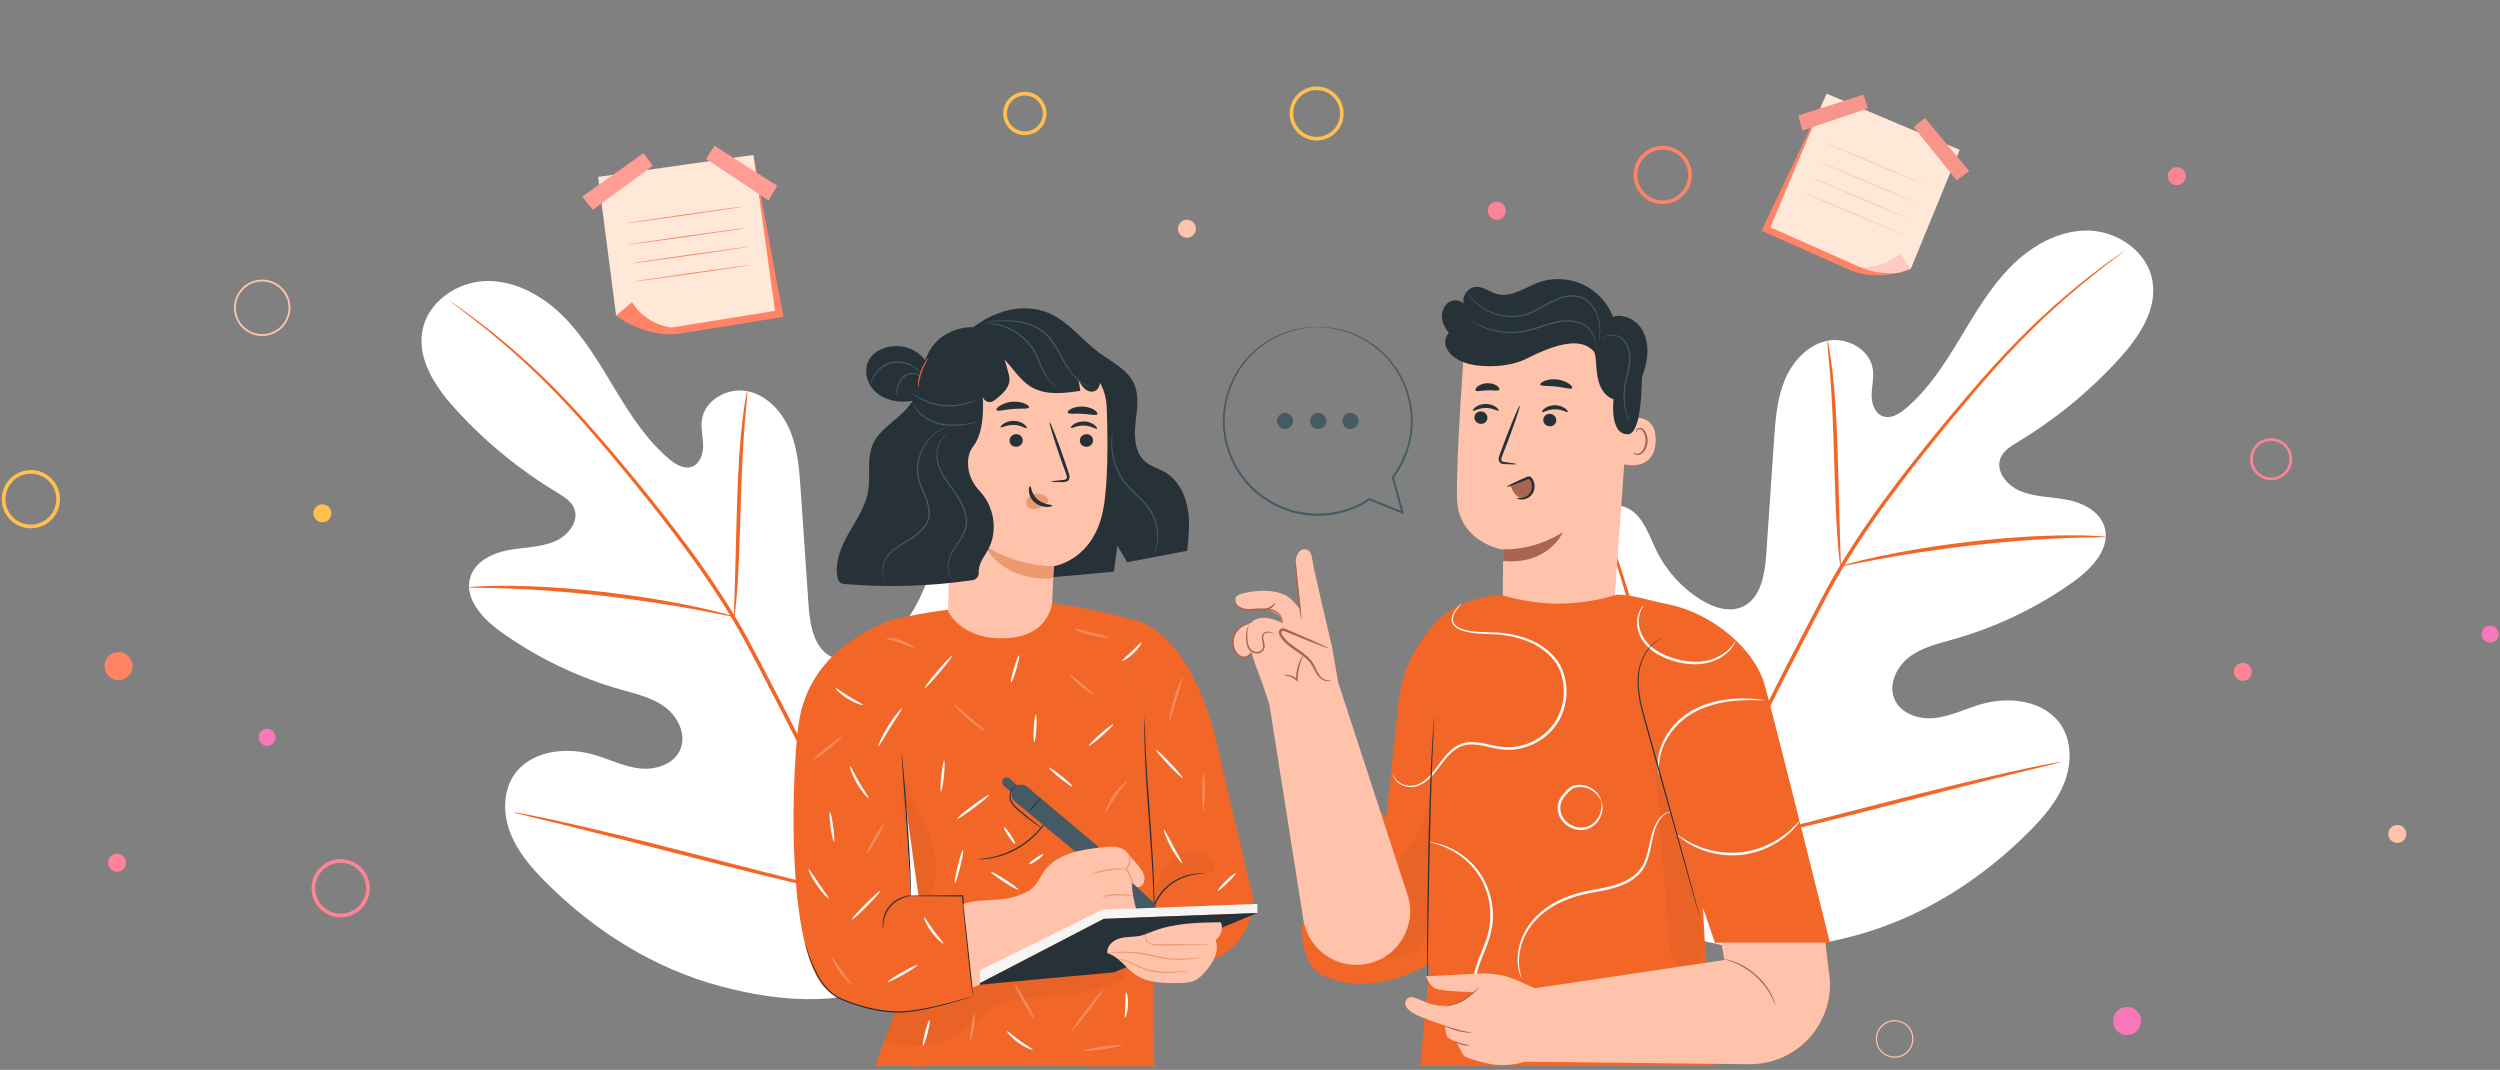 <svg width="694" height="297" viewBox="0 0 694 297" fill="none" xmlns="http://www.w3.org/2000/svg">
<rect x="0" y="0" width="694" height="297" fill="#808080" stroke="none"/>
<path d="M91.945 142.026C92.206 143.376 91.326 144.685 89.966 144.945C88.615 145.205 87.305 144.326 87.046 142.966C86.785 141.616 87.665 140.306 89.025 140.046C90.376 139.786 91.686 140.666 91.945 142.026Z" fill="#FFC050"/>
<path d="M174.148 169.5C174.658 172.15 172.928 174.71 170.278 175.23C167.628 175.74 165.068 174.01 164.548 171.36C164.038 168.71 165.768 166.15 168.418 165.63C171.068 165.11 173.638 166.85 174.148 169.5Z" fill="#FFC050"/>
<path d="M577.099 77.88C577.609 80.53 575.879 83.09 573.229 83.61C570.579 84.12 568.019 82.39 567.499 79.74C566.989 77.09 568.719 74.53 571.369 74.01C574.029 73.5 576.589 75.23 577.099 77.88Z" fill="#FFC050"/>
<path d="M667.946 231.026C668.206 232.376 667.326 233.686 665.966 233.946C664.616 234.206 663.306 233.326 663.046 231.966C662.786 230.616 663.666 229.306 665.026 229.046C666.376 228.786 667.686 229.666 667.946 231.026Z" fill="#FFC3AB"/>
<path d="M331.945 63.032C332.205 64.382 331.326 65.692 329.966 65.952C328.616 66.212 327.306 65.332 327.046 63.972C326.786 62.622 327.666 61.312 329.026 61.042C330.376 60.792 331.685 61.672 331.945 63.032Z" fill="#FFC3AB"/>
<path d="M366.831 38.372L366.83 38.372C363.053 39.101 359.385 36.635 358.627 32.816C357.9 29.028 360.364 25.356 364.169 24.627C367.977 23.897 371.645 26.395 372.373 30.181C373.101 33.97 370.636 37.643 366.831 38.372Z" stroke="#FFC050"/>
<path d="M488.578 210.84C488.838 212.19 487.958 213.5 486.598 213.77C485.248 214.03 483.938 213.15 483.678 211.79C483.418 210.44 484.298 209.13 485.658 208.86C487.008 208.6 488.318 209.48 488.578 210.84Z" fill="#FFC050"/>
<path d="M527.409 174.69C527.859 177.02 526.329 179.28 523.999 179.73C521.669 180.18 519.409 178.65 518.959 176.32C518.509 173.99 520.039 171.73 522.369 171.28C524.709 170.84 526.959 172.36 527.409 174.69Z" fill="#FD8496"/>
<path d="M417.955 58.026C418.215 59.386 417.325 60.696 415.975 60.956C414.615 61.215 413.305 60.325 413.045 58.975C412.785 57.626 413.675 56.306 415.025 56.045C416.385 55.785 417.695 56.666 417.955 58.026Z" fill="#FD8496"/>
<path d="M606.719 48.42C606.979 49.78 606.089 51.09 604.739 51.35C603.389 51.61 602.069 50.72 601.809 49.37C601.549 48.02 602.439 46.7 603.789 46.44C605.149 46.17 606.459 47.06 606.719 48.42Z" fill="#FD8496"/>
<path d="M369.68 199.46C369.94 200.82 369.05 202.13 367.7 202.39C366.34 202.65 365.03 201.76 364.77 200.41C364.51 199.05 365.4 197.74 366.75 197.48C368.11 197.22 369.42 198.11 369.68 199.46Z" fill="#FD8496"/>
<path d="M625.068 186.02C625.328 187.38 624.438 188.69 623.088 188.95C621.738 189.21 620.418 188.32 620.158 186.97C619.898 185.62 620.788 184.3 622.138 184.04C623.498 183.78 624.808 184.67 625.068 186.02Z" fill="#FD8496"/>
<path d="M34.955 239.028C35.215 240.388 34.325 241.698 32.975 241.958C31.625 242.218 30.305 241.328 30.045 239.978C29.785 238.618 30.675 237.308 32.025 237.048C33.385 236.778 34.695 237.668 34.955 239.028Z" fill="#FD8496"/>
<path d="M80.219 84.01C81.009 88.11 78.329 92.08 74.219 92.88C70.119 93.67 66.149 90.99 65.349 86.88C64.559 82.78 67.239 78.81 71.349 78.01C75.459 77.22 79.429 79.91 80.219 84.01Z" stroke="#FFC3AB" stroke-width="0.518" stroke-miterlimit="10"/>
<path d="M530.919 287.45C531.449 290.19 529.659 292.84 526.909 293.37C524.169 293.9 521.519 292.11 520.989 289.36C520.459 286.62 522.249 283.97 524.999 283.44C527.739 282.92 530.389 284.71 530.919 287.45Z" stroke="#FFC3AB" stroke-width="0.346" stroke-miterlimit="10"/>
<path d="M16.008 137.138C16.798 141.238 14.118 145.208 10.008 146.008C5.908 146.798 1.938 144.118 1.138 140.008C0.348 135.908 3.028 131.938 7.138 131.138C11.248 130.348 15.218 133.038 16.008 137.138Z" stroke="#FFC050" stroke-width="1.036" stroke-miterlimit="10"/>
<path d="M594.31 282.69C594.72 284.81 593.33 286.86 591.22 287.26C589.1 287.67 587.05 286.28 586.65 284.17C586.24 282.05 587.63 280 589.74 279.6C591.85 279.19 593.9 280.57 594.31 282.69Z" fill="#F777BA"/>
<path d="M76.459 204.22C76.709 205.5 75.869 206.74 74.589 206.99C73.309 207.24 72.069 206.4 71.819 205.12C71.569 203.84 72.409 202.6 73.689 202.35C74.969 202.1 76.209 202.94 76.459 204.22Z" fill="#F777BA"/>
<path d="M217.418 200.55C217.668 201.83 216.828 203.07 215.548 203.32C214.268 203.57 213.028 202.73 212.778 201.45C212.528 200.17 213.368 198.93 214.648 198.68C215.928 198.43 217.168 199.27 217.418 200.55Z" fill="#F777BA"/>
<path d="M693.579 175.6C693.829 176.88 692.989 178.12 691.709 178.37C690.429 178.62 689.189 177.78 688.939 176.5C688.689 175.22 689.529 173.98 690.809 173.73C692.089 173.47 693.329 174.31 693.579 175.6Z" fill="#F777BA"/>
<path d="M635.829 126.433C636.399 129.393 634.459 132.263 631.499 132.833C628.539 133.403 625.669 131.463 625.099 128.503C624.529 125.543 626.469 122.673 629.429 122.103C632.389 121.523 635.249 123.463 635.829 126.433Z" stroke="#FD8496" stroke-width="0.749" stroke-miterlimit="10"/>
<path d="M102.008 245.138C102.798 249.238 100.118 253.208 96.008 254.008C91.908 254.798 87.938 252.118 87.138 248.008C86.348 243.908 89.028 239.938 93.138 239.138C97.248 238.348 101.218 241.028 102.008 245.138Z" stroke="#FD8496" stroke-width="1.036" stroke-miterlimit="10"/>
<path d="M168.361 50.783L173.355 89.241C177.831 91.445 182.444 93.403 188.527 92.633L217.456 87.959L209.232 43.564L168.361 50.783Z" fill="#FF8364"/>
<path d="M166.039 49.108L171.033 87.566L186.205 90.958L215.135 86.29L209.149 43.011L166.039 49.108Z" fill="#FFE8D8"/>
<path d="M175.451 83.89L171.033 87.566C171.033 87.566 173.904 89.917 177.141 90.607C180.378 91.297 183.312 91.426 186.205 90.958C186.205 90.958 179.226 90.066 175.451 83.89Z" fill="#FF8364"/>
<path d="M164.562 58.246L181.201 46.011L178.655 42.505L161.617 54.576L164.562 58.246Z" fill="#FF9C94"/>
<path d="M215.732 51.571L198.342 40.466L195.977 44.102L213.352 55.64L215.732 51.571Z" fill="#FF9C94"/>
<path d="M206.271 57.361C206.28 57.438 198.955 58.542 189.905 59.828C180.854 61.113 173.508 62.093 173.499 62.017C173.49 61.94 180.815 60.836 189.866 59.55C198.916 58.265 206.262 57.285 206.271 57.361Z" fill="#FF8364"/>
<path d="M206.96 63.285C206.97 63.361 199.644 64.465 190.594 65.751C181.544 67.037 174.198 68.016 174.189 67.94C174.179 67.863 181.505 66.759 190.555 65.474C199.605 64.188 206.951 63.208 206.96 63.285Z" fill="#FF8364"/>
<path d="M207.878 68.49C207.888 68.566 200.562 69.67 191.512 70.956C182.462 72.242 175.116 73.222 175.106 73.145C175.097 73.068 182.423 71.964 191.473 70.679C200.523 69.393 207.869 68.413 207.878 68.49Z" fill="#FF8364"/>
<path d="M208.56 73.532C208.569 73.609 201.244 74.713 192.194 75.999C183.144 77.284 175.798 78.264 175.788 78.188C175.779 78.111 183.105 77.007 192.155 75.721C201.2 74.437 208.546 73.457 208.56 73.532Z" fill="#FF8364"/>
<path d="M461.979 257.297C434.307 234.792 430.496 196.526 434.181 162.66C434.795 157.016 434.614 150.993 437.685 146.214C440.755 141.436 447.312 138.514 452.207 141.273C456.271 143.564 457.752 148.595 459.811 152.814C462.557 158.441 466.892 163.237 472.184 166.501C475.652 168.647 480.042 170.126 483.763 168.413C488.856 166.087 489.94 159.36 490.319 153.734C491.042 143.221 491.746 132.708 492.469 122.195C492.848 116.55 493.264 110.798 495.413 105.586C497.563 100.375 501.807 95.686 507.298 94.586C512.789 93.486 519.202 97.057 519.924 102.665C520.231 104.991 519.581 107.354 519.563 109.698C519.545 112.042 520.448 114.711 522.615 115.541C524.819 116.37 527.203 114.945 529.01 113.413C535.259 108.147 539.757 101.114 544.002 94.1C548.246 87.085 552.383 79.89 558.127 74.065C563.871 68.24 571.547 63.876 579.675 64.003C587.804 64.147 596.04 69.773 597.503 77.834C598.966 85.931 593.728 93.649 588.183 99.708C579.983 108.706 570.482 116.478 560.096 122.736C558.217 123.872 556.194 125.08 555.363 127.118C553.864 130.778 557.151 134.782 560.764 136.296C564.864 138.009 569.47 137.901 573.823 138.749C578.194 139.596 582.818 141.887 584.173 146.16C586.052 152.093 580.777 157.773 575.738 161.38C565.641 168.593 554.315 174.057 542.412 177.429C538.149 178.637 533.67 179.647 530.111 182.316C526.553 184.985 524.151 189.89 525.885 194.019C527.619 198.149 532.712 199.808 537.12 199.321C541.527 198.834 545.591 196.76 549.854 195.516C557.838 193.172 567.808 194.434 572.288 201.503C575.232 206.137 575.051 212.287 573.01 217.426C570.969 222.547 567.284 226.821 563.419 230.716C549.908 244.367 533.11 254.916 514.65 259.803C496.19 264.708 479.373 265.159 461.979 257.297Z" fill="white"/>
<path d="M459.664 282.452C461.904 269.09 466.022 253.42 472.344 236.685C478.63 219.915 487.029 202.116 496.458 183.795C498.842 179.232 501.172 174.706 503.502 170.252C505.814 165.816 508.126 161.416 510.637 157.25C515.64 148.901 521.077 141.237 526.478 134.132C531.879 127.027 537.243 120.463 542.319 114.386C547.413 108.309 552.253 102.737 556.895 97.832C566.143 88.004 574.525 80.972 580.467 76.373C583.448 74.065 585.796 72.352 587.421 71.216C588.198 70.675 588.812 70.242 589.264 69.936C589.679 69.647 589.896 69.521 589.914 69.521C589.932 69.539 589.733 69.701 589.318 70.008C588.866 70.35 588.288 70.801 587.53 71.378C585.958 72.568 583.628 74.335 580.702 76.698C574.832 81.386 566.559 88.473 557.401 98.337C552.813 103.242 548.009 108.85 542.951 114.945C537.912 121.059 532.565 127.622 527.2 134.727C521.836 141.832 516.435 149.478 511.486 157.791C508.993 161.939 506.717 166.303 504.387 170.757C502.075 175.211 499.727 179.719 497.361 184.3C487.932 202.603 479.515 220.365 473.211 237.064C466.871 253.744 462.68 269.324 460.368 282.615" fill="#F26628"/>
<path d="M510.928 157.214C510.856 157.214 510.729 156.349 510.549 154.762C510.368 153.175 510.188 150.885 509.989 148.054C509.61 142.373 509.357 134.529 509.104 125.873C508.851 117.218 508.49 109.391 508.02 103.747C507.785 100.916 507.587 98.644 507.424 97.057C507.279 95.47 507.225 94.604 507.297 94.586C507.37 94.568 507.55 95.434 507.839 97.003C508.128 98.572 508.435 100.844 508.761 103.675C509.411 109.319 509.899 117.181 510.151 125.855C510.386 134.403 510.585 142.121 510.748 148.036C510.838 150.705 510.91 152.959 510.964 154.762C511.019 156.313 511 157.196 510.928 157.214Z" fill="#F26628"/>
<path d="M584.535 149.046C584.535 149.118 583.488 149.154 581.609 149.172C579.731 149.208 577.021 149.226 573.68 149.37C566.978 149.587 557.73 150.236 547.561 151.372C537.392 152.544 528.234 153.987 521.623 155.213C518.318 155.808 515.662 156.367 513.82 156.728C511.978 157.106 510.948 157.287 510.93 157.214C510.912 157.142 511.905 156.836 513.73 156.331C515.554 155.844 518.191 155.177 521.479 154.473C528.053 153.049 537.229 151.48 547.435 150.308C557.64 149.154 566.924 148.649 573.662 148.613C577.021 148.577 579.749 148.649 581.627 148.757C583.506 148.865 584.535 148.955 584.535 149.046Z" fill="#F26628"/>
<path d="M473.326 235.405C473.289 235.423 473.145 235.098 472.892 234.485C472.603 233.746 472.26 232.862 471.844 231.762C470.941 229.4 469.731 225.956 468.304 221.664C465.414 213.098 461.802 201.142 457.99 187.906C454.179 174.652 450.675 162.696 447.984 154.077C446.665 149.893 445.563 146.449 444.75 143.888C444.407 142.77 444.118 141.868 443.883 141.111C443.703 140.48 443.612 140.137 443.648 140.119C443.685 140.101 443.829 140.426 444.082 141.039C444.371 141.778 444.714 142.662 445.13 143.744C446.033 146.106 447.243 149.55 448.67 153.842C451.56 162.408 455.172 174.364 458.984 187.6C462.795 200.836 466.299 212.81 468.99 221.429C470.327 225.613 471.411 229.057 472.224 231.618C472.567 232.736 472.856 233.638 473.091 234.395C473.289 235.044 473.362 235.387 473.326 235.405Z" fill="#F26628"/>
<path d="M572.105 211.511C572.105 211.547 571.78 211.656 571.112 211.836C570.335 212.034 569.396 212.269 568.24 212.557C565.584 213.206 562.008 214.072 557.655 215.136C548.732 217.318 536.413 220.474 522.83 223.972C509.247 227.47 496.892 230.518 487.915 232.501C483.417 233.493 479.787 234.269 477.258 234.756C476.084 234.972 475.127 235.152 474.35 235.297C473.682 235.405 473.32 235.441 473.32 235.405C473.32 235.369 473.645 235.261 474.314 235.08C475.09 234.882 476.03 234.647 477.186 234.359C479.841 233.71 483.417 232.844 487.77 231.78C496.693 229.598 509.012 226.46 522.595 222.944C536.178 219.446 548.533 216.398 557.51 214.415C562.008 213.423 565.639 212.647 568.167 212.16C569.342 211.944 570.299 211.764 571.076 211.619C571.744 211.511 572.087 211.475 572.105 211.511Z" fill="#F26628"/>
<path d="M252.773 271.297C280.445 248.792 284.256 210.526 280.571 176.66C279.957 171.016 280.138 164.993 277.067 160.214C273.997 155.436 267.44 152.514 262.545 155.273C258.481 157.564 257 162.595 254.94 166.814C252.195 172.441 247.86 177.237 242.568 180.501C239.1 182.647 234.71 184.126 230.989 182.413C225.896 180.087 224.812 173.36 224.433 167.734C223.71 157.221 223.006 146.708 222.283 136.195C221.904 130.55 221.488 124.798 219.339 119.586C217.189 114.375 212.945 109.686 207.454 108.586C201.963 107.486 195.55 111.057 194.828 116.665C194.521 118.991 195.171 121.354 195.189 123.698C195.207 126.042 194.304 128.711 192.136 129.541C189.933 130.37 187.549 128.945 185.742 127.413C179.493 122.147 174.995 115.114 170.75 108.099C166.506 101.085 162.369 93.89 156.625 88.065C150.881 82.24 143.205 77.876 135.076 78.003C126.948 78.147 118.712 83.773 117.249 91.834C115.786 99.931 121.024 107.649 126.569 113.708C134.769 122.706 144.27 130.478 154.656 136.736C156.535 137.872 158.558 139.08 159.389 141.118C160.888 144.778 157.601 148.782 153.988 150.296C149.888 152.009 145.282 151.901 140.929 152.749C136.558 153.596 131.934 155.887 130.579 160.16C128.7 166.093 133.975 171.773 139.014 175.38C149.111 182.593 160.437 188.057 172.34 191.429C176.603 192.637 181.082 193.647 184.64 196.316C188.199 198.985 190.601 203.89 188.867 208.019C187.133 212.149 182.039 213.808 177.632 213.321C173.225 212.834 169.161 210.76 164.898 209.516C156.914 207.172 146.944 208.434 142.464 215.503C139.52 220.137 139.701 226.287 141.742 231.426C143.783 236.547 147.467 240.821 151.333 244.716C164.844 258.367 181.642 268.916 200.102 273.803C218.562 278.708 235.379 279.159 252.773 271.297Z" fill="white"/>
<path d="M255.088 296.452C252.848 283.09 248.73 267.42 242.408 250.685C236.122 233.915 227.723 216.116 218.294 197.795C215.91 193.232 213.58 188.706 211.25 184.252C208.938 179.816 206.626 175.416 204.115 171.25C199.112 162.901 193.675 155.237 188.274 148.132C182.873 141.027 177.509 134.463 172.433 128.386C167.339 122.309 162.499 116.737 157.857 111.832C148.608 102.004 140.227 94.972 134.285 90.373C131.304 88.065 128.956 86.352 127.331 85.216C126.554 84.675 125.94 84.242 125.488 83.936C125.073 83.647 124.856 83.521 124.838 83.521C124.82 83.539 125.019 83.701 125.434 84.008C125.886 84.35 126.464 84.801 127.222 85.378C128.794 86.568 131.124 88.335 134.05 90.698C139.92 95.386 148.193 102.473 157.351 112.337C161.939 117.242 166.743 122.85 171.801 128.945C176.84 135.059 182.187 141.622 187.552 148.727C192.916 155.832 198.317 163.478 203.266 171.791C205.759 175.939 208.035 180.303 210.365 184.757C212.677 189.211 215.025 193.719 217.391 198.3C226.82 216.603 235.237 234.365 241.541 251.064C247.881 267.744 252.071 283.324 254.383 296.615" fill="#F26628"/>
<path d="M203.824 171.214C203.896 171.214 204.022 170.349 204.203 168.762C204.384 167.175 204.564 164.885 204.763 162.054C205.142 156.373 205.395 148.529 205.648 139.873C205.901 131.218 206.262 123.391 206.732 117.747C206.967 114.916 207.165 112.644 207.328 111.057C207.473 109.47 207.527 108.604 207.454 108.586C207.382 108.568 207.202 109.434 206.913 111.003C206.624 112.572 206.316 114.844 205.991 117.675C205.341 123.319 204.853 131.181 204.601 139.855C204.366 148.403 204.167 156.121 204.004 162.036C203.914 164.705 203.842 166.959 203.788 168.762C203.733 170.313 203.751 171.196 203.824 171.214Z" fill="#F26628"/>
<path d="M130.217 163.046C130.217 163.118 131.264 163.154 133.143 163.172C135.021 163.208 137.731 163.226 141.072 163.37C147.774 163.587 157.022 164.236 167.191 165.372C177.36 166.544 186.518 167.987 193.129 169.213C196.434 169.808 199.09 170.367 200.932 170.728C202.774 171.106 203.804 171.287 203.822 171.214C203.84 171.142 202.847 170.836 201.022 170.331C199.198 169.844 196.561 169.177 193.273 168.473C186.699 167.049 177.523 165.48 167.317 164.308C157.112 163.154 147.828 162.649 141.09 162.613C137.731 162.577 135.003 162.649 133.125 162.757C131.246 162.865 130.217 162.955 130.217 163.046Z" fill="#F26628"/>
<path d="M241.426 249.405C241.463 249.423 241.607 249.098 241.86 248.485C242.149 247.746 242.492 246.862 242.908 245.762C243.811 243.4 245.021 239.956 246.448 235.664C249.338 227.098 252.95 215.142 256.762 201.906C260.573 188.652 264.077 176.696 266.768 168.077C268.087 163.893 269.189 160.449 270.002 157.888C270.345 156.77 270.634 155.868 270.869 155.111C271.049 154.48 271.14 154.137 271.103 154.119C271.067 154.101 270.923 154.426 270.67 155.039C270.381 155.778 270.038 156.662 269.622 157.744C268.719 160.106 267.509 163.55 266.082 167.842C263.192 176.408 259.579 188.364 255.768 201.6C251.957 214.836 248.453 226.81 245.761 235.429C244.425 239.613 243.341 243.057 242.528 245.618C242.185 246.736 241.896 247.638 241.661 248.395C241.463 249.044 241.39 249.387 241.426 249.405Z" fill="#F26628"/>
<path d="M142.647 225.511C142.647 225.547 142.972 225.656 143.64 225.836C144.417 226.034 145.356 226.269 146.512 226.557C149.167 227.206 152.744 228.072 157.097 229.136C166.02 231.318 178.339 234.474 191.922 237.972C205.505 241.47 217.86 244.518 226.837 246.501C231.335 247.493 234.965 248.269 237.494 248.756C238.668 248.972 239.625 249.152 240.402 249.297C241.07 249.405 241.432 249.441 241.432 249.405C241.432 249.369 241.107 249.261 240.438 249.08C239.662 248.882 238.722 248.647 237.566 248.359C234.911 247.71 231.335 246.844 226.981 245.78C218.059 243.598 205.74 240.46 192.157 236.944C178.574 233.446 166.219 230.398 157.242 228.415C152.744 227.423 149.113 226.647 146.584 226.16C145.41 225.944 144.453 225.764 143.676 225.619C143.008 225.511 142.665 225.475 142.647 225.511Z" fill="#F26628"/>
<g clip-path="url(#clip0)">
<path d="M388.256 194.822L384.78 227.121C384.78 227.121 378.008 216.904 373.426 221.457C369.059 225.795 361.354 257.485 361.354 257.485C361.354 257.485 361.246 267.816 366.754 270.548C384.385 279.287 404.019 262.812 404.019 262.812L401.233 170.459C393.922 176.603 389.276 185.336 388.256 194.822Z" fill="#F26628"/>
<path d="M447.77 172.402L417.241 169.964C417.054 166.408 417.306 152.635 417.306 152.635C417.306 152.635 404.602 150.664 404.444 137.98C404.286 125.297 406.49 96.181 406.49 96.181C421.191 89.872 438.161 92.001 450.844 101.745L452.725 103.193L447.77 172.402Z" fill="#FFC3AB"/>
<path d="M417.285 152.456C417.285 152.456 425.314 153.108 433.845 147.76C433.845 147.76 429.931 156.887 417.256 155.74L417.285 152.456Z" fill="#AA6550"/>
<path d="M451.16 116.335C451.375 116.242 459.885 113.761 459.612 122.429C459.332 131.097 450.671 129.033 450.664 128.782C450.657 128.538 451.16 116.335 451.16 116.335Z" fill="#FFC3AB"/>
<path d="M453.422 125.584C453.458 125.555 453.573 125.692 453.824 125.821C454.068 125.942 454.499 126.036 454.951 125.878C455.878 125.57 456.697 124.143 456.79 122.58C456.84 121.791 456.697 121.038 456.438 120.408C456.194 119.762 455.799 119.311 455.339 119.21C454.88 119.088 454.549 119.354 454.434 119.597C454.312 119.834 454.363 120.013 454.312 120.028C454.291 120.049 454.133 119.877 454.212 119.518C454.255 119.346 454.363 119.146 454.571 118.988C454.786 118.823 455.095 118.751 455.411 118.794C456.079 118.859 456.661 119.497 456.948 120.185C457.271 120.881 457.451 121.734 457.393 122.616C457.278 124.358 456.33 125.964 455.066 126.287C454.449 126.423 453.946 126.229 453.688 126.014C453.436 125.792 453.393 125.598 453.422 125.584Z" fill="#AA6550"/>
<path d="M409.292 115.84C409.256 116.794 410.039 117.611 411.045 117.669C412.043 117.719 412.883 116.995 412.912 116.034C412.948 115.08 412.165 114.256 411.167 114.206C410.161 114.156 409.328 114.887 409.292 115.84Z" fill="#263238"/>
<path d="M408.897 114.026C409.12 114.263 410.498 113.245 412.445 113.252C414.391 113.231 415.827 114.234 416.035 113.991C416.136 113.883 415.913 113.46 415.288 113.008C414.678 112.557 413.63 112.119 412.409 112.127C411.195 112.134 410.168 112.578 409.579 113.037C408.99 113.496 408.789 113.926 408.897 114.026Z" fill="#263238"/>
<path d="M428.409 116.522C428.373 117.475 429.156 118.292 430.162 118.35C431.16 118.4 432 117.676 432.029 116.715C432.065 115.762 431.282 114.944 430.284 114.887C429.278 114.837 428.438 115.568 428.409 116.522Z" fill="#263238"/>
<path d="M428.079 114.392C428.301 114.629 429.68 113.611 431.633 113.618C433.58 113.596 435.016 114.6 435.224 114.356C435.325 114.249 435.102 113.826 434.477 113.374C433.867 112.922 432.818 112.485 431.597 112.485C430.384 112.492 429.357 112.937 428.768 113.396C428.172 113.862 427.971 114.285 428.079 114.392Z" fill="#263238"/>
<path d="M420.997 128.846C421.004 128.739 419.79 128.524 417.83 128.273C417.334 128.222 416.86 128.122 416.774 127.785C416.659 127.427 416.868 126.889 417.105 126.308C417.571 125.104 418.067 123.842 418.577 122.523C420.624 117.131 422.103 112.693 421.887 112.614C421.672 112.535 419.834 116.844 417.787 122.236C417.291 123.569 416.825 124.831 416.372 126.05C416.185 126.616 415.862 127.255 416.114 128C416.25 128.373 416.616 128.645 416.932 128.724C417.248 128.825 417.535 128.825 417.78 128.839C419.762 128.947 420.99 128.954 420.997 128.846Z" fill="#263238"/>
<path d="M427.576 106.756C427.77 107.287 429.716 107.036 432.007 107.309C434.305 107.538 436.15 108.205 436.452 107.732C436.589 107.502 436.265 107.007 435.519 106.491C434.779 105.982 433.601 105.495 432.222 105.337C430.851 105.186 429.587 105.401 428.754 105.746C427.92 106.09 427.497 106.506 427.576 106.756Z" fill="#263238"/>
<path d="M409.614 108.391C409.959 108.836 411.302 108.377 412.918 108.355C414.534 108.276 415.905 108.649 416.221 108.19C416.358 107.968 416.142 107.524 415.546 107.101C414.958 106.685 413.974 106.341 412.86 106.376C411.747 106.412 410.785 106.814 410.225 107.265C409.65 107.717 409.464 108.176 409.614 108.391Z" fill="#263238"/>
<path d="M400.306 88.187C400.17 86.617 400.759 84.932 402.037 84.007C403.315 83.082 405.305 83.139 406.346 84.33C405.75 82.215 407.481 79.77 409.685 79.634C411.754 79.504 413.52 81.067 415.524 81.612C417.477 82.15 419.574 81.684 421.456 80.931C423.338 80.178 425.09 79.132 426.993 78.436C430.964 76.988 435.503 77.167 439.338 78.931C443.18 80.695 446.275 84.007 447.762 87.958C450.541 87.09 453.694 88.502 455.41 90.847C457.12 93.199 457.565 96.282 457.22 99.164C456.99 101.114 456.423 103 455.769 104.856C455.769 105.021 455.784 105.179 455.784 105.344C455.655 112.313 454.865 120.508 451.884 120.551C446.692 120.63 447.927 110.865 447.927 110.865C441.557 108.405 443.927 98.87 442.333 97.429C440.738 95.98 437.406 92.625 424.063 99.429C418.885 102.075 411.991 101.989 408.235 101.135C408.127 101.114 408.012 101.092 407.904 101.071C407.883 101.064 407.847 101.064 407.825 101.057C407.782 101.049 407.754 101.021 407.718 101.014C406.518 100.705 405.362 100.239 404.299 99.565C403.093 98.798 401.994 97.766 401.477 96.432C400.967 95.099 401.154 93.435 402.202 92.46C401.211 91.22 400.443 89.757 400.306 88.187Z" fill="#263238"/>
<path d="M472.746 251.971L473.708 269.967L475.856 295.814H394.252L397.792 257.628L390.848 197.288C391.451 175.965 399.652 167.104 416.428 165.067C416.565 165.053 414.963 165.247 415.107 165.232C417.419 164.96 415.107 165.232 416.428 165.067C427.28 168.401 438.131 168.394 448.982 165.046C454.017 165.261 458.182 166.802 462.462 167.627C475.942 170.208 487.037 180.604 489.73 189.652C491.949 197.102 508 261.722 508 261.722H476.071L472.746 251.971Z" fill="#F26628"/>
<path d="M419.338 134.84C419.647 135.614 419.956 136.396 420.473 137.055C420.983 137.708 421.737 138.231 422.57 138.267C423.453 138.31 424.315 137.787 424.803 137.048C425.299 136.31 425.464 135.392 425.428 134.51C425.392 133.707 425.026 132.754 424.229 132.66C423.898 132.625 423.568 132.747 423.259 132.876C421.866 133.442 420.465 134.008 419.072 134.575" fill="#AA6550"/>
<path d="M421.009 138.282C421.031 138.152 421.95 138.525 423.243 138.009C423.868 137.758 424.557 137.256 424.93 136.475C425.311 135.7 425.383 134.654 424.988 133.736C424.895 133.507 424.758 133.299 424.622 133.112C424.456 132.94 424.485 132.947 424.306 132.976C424.133 133.019 423.86 133.148 423.638 133.241C423.401 133.334 423.178 133.428 422.948 133.521C422.051 133.879 421.239 134.202 420.557 134.453C419.185 134.962 418.316 135.234 418.273 135.141C418.23 135.048 419.027 134.603 420.349 133.973C421.009 133.657 421.799 133.284 422.683 132.89C422.905 132.79 423.128 132.689 423.358 132.589C423.602 132.488 423.789 132.381 424.126 132.273C424.291 132.23 424.521 132.202 424.751 132.295C424.974 132.388 425.11 132.531 425.211 132.66C425.397 132.911 425.562 133.162 425.685 133.456C426.18 134.596 426.058 135.865 425.555 136.805C425.045 137.765 424.169 138.303 423.429 138.518C422.675 138.748 422.029 138.697 421.613 138.59C421.189 138.461 420.995 138.317 421.009 138.282Z" fill="#263238"/>
<path d="M390.712 248.365L371.494 189.459L369.756 179.564C369.756 179.564 364.528 157.518 364.298 155.331C364.032 152.807 362.747 152.334 361.82 152.492C360.377 152.743 359.544 154.636 359.709 156.808C359.767 157.561 361.131 169.362 361.131 169.362C361.131 169.362 360.485 168.444 358.495 166.422C356.506 164.401 352.262 163.576 348.061 164.164C343.859 164.752 342.732 165.29 342.89 166.932C342.955 167.591 343.378 168.079 343.888 168.43C344.721 169.011 345.763 169.219 346.775 169.09C353.519 168.236 355.723 171.649 355.723 171.649L355.953 172.94C355.953 172.94 351.529 170.452 348.398 172.044C347.888 172.302 347.493 172.631 347.177 172.99C345.382 173.198 343.73 174.366 342.962 176.001C342.165 177.7 342.358 179.823 343.45 181.35C343.974 182.081 344.858 182.712 345.712 182.447C346.165 182.303 346.502 181.938 346.825 181.594C346.998 181.414 347.177 181.235 347.378 181.084L348.527 184.619C348.527 184.619 351.529 192.427 352.449 195.969L361.806 255.283C363.106 263.507 370.905 269.071 379.121 267.63C388.047 266.074 393.52 256.975 390.712 248.365Z" fill="#FFC3AB"/>
<path d="M369.461 188.856C368.255 189.33 366.89 188.555 366.1 187.537C365.31 186.512 364.894 185.25 364.183 184.175C362.057 180.955 357.626 179.78 355.651 176.46C355.378 175.994 355.184 175.342 355.579 174.976C355.946 174.639 356.535 174.811 356.994 175.005C360.93 176.661 364.865 178.31 368.801 179.966" fill="#FFC3AB"/>
<path d="M368.8 179.959C368.822 179.916 368.383 179.679 367.579 179.292C366.775 178.905 365.597 178.367 364.146 177.722C362.624 177.055 360.9 176.302 359.012 175.478C358.523 175.27 358.028 175.055 357.525 174.84C357.037 174.675 356.476 174.237 355.636 174.517C355.22 174.675 354.976 175.169 355.004 175.549C355.011 175.937 355.141 176.259 355.299 176.553C355.629 177.098 355.995 177.6 356.433 178.059C358.193 179.894 360.319 180.934 361.913 182.246C362.724 182.884 363.414 183.572 363.924 184.318C364.434 185.056 364.786 185.859 365.188 186.562C365.935 188.018 367.141 188.907 368.075 189.057C369.023 189.229 369.497 188.871 369.468 188.856C369.454 188.785 368.965 189.028 368.139 188.785C367.313 188.555 366.301 187.738 365.64 186.318C365.281 185.623 364.951 184.806 364.426 183.988C363.902 183.164 363.17 182.411 362.337 181.73C360.692 180.346 358.588 179.271 356.965 177.571C356.555 177.155 356.218 176.675 355.931 176.216C355.665 175.757 355.643 175.263 355.916 175.184C356.204 175.055 356.742 175.277 357.252 175.492C357.762 175.7 358.257 175.908 358.746 176.109C360.656 176.876 362.401 177.586 363.938 178.202C365.417 178.79 366.624 179.256 367.464 179.557C368.304 179.858 368.778 180.009 368.8 179.959Z" fill="#AA6550"/>
<path d="M356.11 172.997C356.016 173.026 356.067 171.965 355.09 170.81C354.609 170.244 353.84 169.756 352.871 169.541C351.909 169.312 350.795 169.326 349.625 169.427C348.454 169.52 347.305 169.627 346.257 169.491C345.215 169.355 344.289 169.032 343.635 168.523C342.968 168.014 342.759 167.29 342.781 166.853C342.802 166.401 342.917 166.179 342.932 166.179C342.975 166.186 342.924 166.43 342.96 166.845C342.996 167.254 343.226 167.842 343.836 168.265C344.433 168.688 345.316 168.968 346.3 169.068C347.291 169.176 348.404 169.061 349.582 168.961C350.767 168.86 351.937 168.853 352.971 169.125C354.006 169.376 354.853 169.957 355.341 170.602C355.844 171.24 356.031 171.886 356.103 172.316C356.174 172.753 356.138 172.997 356.11 172.997Z" fill="#AA6550"/>
<path d="M359.658 155.983C359.723 155.983 359.809 156.88 359.945 158.328C360.103 159.941 360.29 161.863 360.491 163.985C360.728 166.107 360.943 168.028 361.123 169.635C361.288 171.083 361.396 171.979 361.324 171.986C361.259 172 361.044 171.119 360.793 169.685C360.534 168.251 360.254 166.25 360.017 164.035C359.787 161.82 359.651 159.805 359.608 158.349C359.557 156.887 359.593 155.983 359.658 155.983Z" fill="#AA6550"/>
<path d="M353.725 175.944C353.711 175.98 353.46 175.886 353.007 175.75C352.576 175.628 351.844 175.442 351.183 175.858C350.86 176.059 350.673 176.439 350.68 176.905C350.673 177.363 350.824 177.865 350.953 178.417C351.083 178.962 351.205 179.651 350.874 180.296C350.544 180.92 349.883 181.328 349.172 181.421C348.44 181.522 347.743 181.235 347.233 180.819C346.723 180.396 346.357 179.866 346.185 179.271C345.89 178.131 345.876 177.105 345.905 176.245C345.948 175.385 346.099 174.689 346.293 174.237C346.494 173.786 346.695 173.599 346.709 173.614C346.745 173.642 346.594 173.857 346.465 174.302C346.328 174.746 346.235 175.42 346.235 176.259C346.242 177.091 346.307 178.116 346.594 179.156C346.896 180.109 347.93 181.106 349.108 180.963C349.682 180.891 350.214 180.547 350.465 180.088C350.716 179.622 350.652 179.055 350.53 178.518C350.415 177.98 350.257 177.435 350.285 176.89C350.285 176.352 350.573 175.8 351.004 175.578C351.865 175.105 352.648 175.413 353.072 175.578C353.517 175.772 353.74 175.915 353.725 175.944Z" fill="#AA6550"/>
<path d="M347.392 180.446C347.414 180.439 347.507 180.683 347.399 181.12C347.292 181.536 346.933 182.167 346.157 182.483C345.396 182.784 344.311 182.647 343.478 181.959C342.645 181.278 342.121 180.167 341.984 178.977C341.855 177.779 342.135 176.618 342.652 175.714C343.169 174.804 343.909 174.18 344.577 173.8C345.252 173.413 345.87 173.255 346.301 173.191C346.731 173.133 346.968 173.155 346.968 173.183C346.99 173.277 345.999 173.284 344.757 174.08C344.146 174.474 343.485 175.083 343.033 175.922C342.573 176.754 342.329 177.829 342.451 178.919C342.566 180.009 343.04 181.02 343.751 181.622C344.455 182.232 345.381 182.382 346.035 182.16C346.703 181.938 347.069 181.421 347.213 181.056C347.371 180.69 347.349 180.446 347.392 180.446Z" fill="#AA6550"/>
<path d="M356.391 187.465C356.384 187.422 356.8 187.293 357.525 187.358C358.236 187.422 359.271 187.738 360.147 188.584L359.759 188.742C359.759 188.24 359.788 187.695 359.852 187.143C360.211 184.031 361.669 181.873 361.755 181.952C361.885 182.009 360.657 184.203 360.319 187.2C360.254 187.738 360.218 188.261 360.211 188.749L360.197 189.287L359.823 188.907C359.055 188.132 358.136 187.781 357.475 187.645C356.807 187.501 356.391 187.53 356.391 187.465Z" fill="#AA6550"/>
<path d="M353.998 167.39C354.113 167.433 353.747 168.33 352.756 168.882C351.772 169.448 350.81 169.298 350.839 169.176C350.839 169.039 351.672 168.968 352.526 168.473C353.388 168 353.876 167.319 353.998 167.39Z" fill="#AA6550"/>
<path d="M405.937 167.383C405.959 167.405 405.672 167.67 405.19 168.222C404.731 168.781 403.984 169.613 403.524 170.889C403.409 171.212 403.352 171.556 403.338 171.922C403.345 172.287 403.431 172.66 403.61 173.004C403.998 173.693 404.781 174.209 405.679 174.539C407.503 175.22 409.772 175.42 412.25 175.463C413.492 175.485 414.821 175.535 416.185 175.614C416.868 175.693 417.564 175.779 418.275 175.858C418.986 175.937 419.697 176.123 420.422 176.259C423.302 176.912 426.376 178.016 429.055 180.088C430.39 181.106 431.626 182.346 432.624 183.823C432.861 184.196 433.098 184.583 433.299 184.985C433.507 185.401 433.651 185.816 433.83 186.225C434.146 187.064 434.412 187.946 434.577 188.849C435.295 192.448 434.742 196.435 432.89 199.869C431.015 203.318 427.834 205.82 424.401 207.103C422.677 207.748 420.882 208.085 419.115 208.15C417.342 208.207 415.618 207.892 414.002 207.526C412.386 207.168 410.828 206.795 409.305 206.687C407.783 206.58 406.304 206.795 405.04 207.44C403.776 208.071 402.741 209.032 401.844 210.028C400.946 211.032 400.185 212.086 399.431 213.09C397.937 215.09 396.364 216.847 394.519 217.772C393.614 218.231 392.659 218.496 391.782 218.489C390.906 218.496 390.116 218.324 389.448 218.051C388.781 217.786 388.249 217.42 387.847 217.04C387.452 216.653 387.201 216.252 387.043 215.908C386.748 215.212 386.791 214.803 386.791 214.803C386.842 214.796 386.856 215.198 387.179 215.836C387.351 216.151 387.61 216.517 387.998 216.868C388.393 217.212 388.91 217.535 389.549 217.772C390.813 218.238 392.615 218.36 394.318 217.392C396.041 216.481 397.542 214.768 398.993 212.76C399.725 211.756 400.486 210.681 401.391 209.634C402.303 208.602 403.373 207.576 404.738 206.874C406.102 206.164 407.725 205.92 409.327 206.021C410.936 206.121 412.523 206.494 414.131 206.838C415.74 207.189 417.385 207.476 419.072 207.419C420.76 207.347 422.476 207.024 424.121 206.401C427.403 205.16 430.433 202.773 432.207 199.489C433.974 196.22 434.513 192.405 433.838 188.964C433.68 188.104 433.435 187.265 433.134 186.455C432.969 186.053 432.818 185.637 432.638 185.279C432.452 184.906 432.236 184.54 432.006 184.189C431.073 182.791 429.895 181.594 428.617 180.611C426.06 178.604 423.08 177.507 420.264 176.84C419.553 176.704 418.857 176.51 418.16 176.424C417.464 176.338 416.781 176.245 416.106 176.159C414.756 176.066 413.464 176.001 412.207 175.965C409.7 175.879 407.395 175.65 405.499 174.897C404.558 174.531 403.704 173.958 403.266 173.14C403.057 172.732 402.971 172.294 402.978 171.879C403.007 171.47 403.086 171.09 403.215 170.753C403.754 169.412 404.544 168.609 405.047 168.079C405.6 167.598 405.916 167.369 405.937 167.383Z" fill="#FAFAFA"/>
<path d="M460.566 215.191C460.53 215.198 460.351 214.639 460.221 213.577C460.085 212.524 460.099 210.953 460.523 209.082C460.932 207.211 461.852 205.074 463.309 203.002C464.774 200.937 466.814 198.951 469.342 197.446C471.877 195.969 474.541 195.058 477.012 194.556C479.482 194.04 481.752 193.882 483.655 193.875C485.551 193.868 487.087 193.976 488.136 194.105C489.184 194.227 489.766 194.341 489.759 194.384C489.752 194.513 487.418 194.262 483.669 194.406C481.795 194.485 479.568 194.693 477.163 195.23C474.757 195.761 472.179 196.664 469.73 198.091C467.302 199.539 465.32 201.432 463.877 203.404C462.44 205.383 461.5 207.419 461.04 209.211C460.573 211.004 460.473 212.523 460.516 213.556C460.544 214.603 460.631 215.176 460.566 215.191Z" fill="#FAFAFA"/>
<path d="M499.806 227.651C499.842 227.68 499.562 228.139 498.959 228.913C498.363 229.688 497.4 230.734 496.064 231.874C494.736 233.014 492.991 234.205 490.887 235.201C488.79 236.205 486.312 236.979 483.64 237.309C480.962 237.617 478.376 237.452 476.093 236.979C473.809 236.506 471.834 235.768 470.268 234.979C468.703 234.19 467.518 233.394 466.757 232.785C465.988 232.183 465.608 231.796 465.636 231.76C465.722 231.638 467.367 233.072 470.498 234.499C473.593 235.932 478.34 237.187 483.547 236.563C488.754 235.932 493.063 233.581 495.727 231.459C498.434 229.336 499.691 227.558 499.806 227.651Z" fill="#FAFAFA"/>
<path d="M463.734 225.364C463.741 225.393 463.504 225.465 463.08 225.63C462.657 225.795 462.046 226.117 461.436 226.719C460.825 227.329 460.244 228.225 459.784 229.365C459.324 230.512 458.951 231.882 458.628 233.409C458.297 234.943 458.046 236.664 457.457 238.463C457.156 239.36 456.768 240.277 456.215 241.138C455.655 241.991 454.951 242.794 454.118 243.475C452.466 244.859 450.391 245.819 448.186 246.472C445.974 247.124 443.633 247.483 441.277 247.942C436.58 248.809 432.279 250.544 428.997 253.046C427.352 254.28 425.98 255.699 424.903 257.162C423.848 258.646 423.079 260.18 422.569 261.65C421.557 264.597 421.549 267.192 421.808 268.906C422.067 270.634 422.462 271.544 422.383 271.566C422.361 271.573 422.253 271.358 422.081 270.92C421.988 270.705 421.901 270.433 421.801 270.103C421.693 269.781 421.607 269.393 421.521 268.956C421.169 267.221 421.083 264.547 422.067 261.485C422.562 259.965 423.323 258.366 424.401 256.811C425.499 255.269 426.9 253.799 428.58 252.509C431.934 249.899 436.358 248.099 441.134 247.218C443.511 246.752 445.83 246.4 447.978 245.776C450.118 245.16 452.107 244.242 453.68 242.952C454.47 242.321 455.13 241.575 455.662 240.786C456.186 239.991 456.567 239.13 456.868 238.277C457.457 236.556 457.744 234.85 458.111 233.308C458.47 231.76 458.886 230.383 459.396 229.215C459.913 228.046 460.56 227.128 461.235 226.519C461.917 225.916 462.578 225.622 463.03 225.493C463.482 225.357 463.734 225.343 463.734 225.364Z" fill="#FAFAFA"/>
<path d="M444.494 222.367C444.523 222.353 444.788 222.848 444.867 223.837C444.946 224.812 444.738 226.318 443.718 227.802C443.208 228.533 442.505 229.265 441.557 229.759C441.09 230.025 440.558 230.197 439.998 230.326C439.438 230.419 438.842 230.469 438.246 230.398C437.047 230.276 435.833 229.802 434.799 229.007C433.772 228.211 432.917 227.056 432.572 225.68C432.357 224.805 432.343 223.895 432.537 223.041C432.723 222.174 433.204 221.414 433.678 220.79C434.167 220.152 434.684 219.578 435.251 219.069C435.538 218.818 435.833 218.582 436.163 218.388C436.494 218.195 436.845 218.015 437.291 217.994L437.384 218.632C437.262 218.661 437.147 218.689 437.032 218.718L436.853 218.102C438.296 217.686 439.718 217.872 440.81 218.317C441.923 218.74 442.741 219.421 443.309 220.037C443.869 220.668 444.171 221.271 444.329 221.686C444.479 222.124 444.523 222.36 444.494 222.367C444.4 222.41 444.185 221.443 443.043 220.31C442.476 219.758 441.679 219.17 440.637 218.818C439.61 218.446 438.318 218.331 437.054 218.725L436.874 218.109C436.989 218.08 437.104 218.044 437.226 218.015L437.319 218.654C436.817 218.704 436.221 219.127 435.718 219.593C435.201 220.066 434.713 220.625 434.26 221.227C433.8 221.837 433.42 222.468 433.262 223.206C433.097 223.938 433.111 224.733 433.298 225.501C433.592 226.691 434.332 227.709 435.244 228.426C436.163 229.143 437.255 229.587 438.318 229.709C438.849 229.781 439.373 229.745 439.876 229.673C440.372 229.566 440.846 229.43 441.269 229.207C442.131 228.791 442.792 228.139 443.287 227.487C444.278 226.153 444.566 224.762 444.573 223.837C444.587 222.905 444.422 222.389 444.494 222.367Z" fill="#FAFAFA"/>
<path d="M398.151 198.951C398.159 198.951 398.159 199.016 398.159 199.145C398.151 199.295 398.144 199.482 398.137 199.711C398.108 200.235 398.072 200.959 398.029 201.877C397.914 203.755 397.807 206.472 397.656 209.828C397.376 216.546 397.103 225.823 396.88 236.083C396.658 246.343 396.528 255.628 396.428 262.353C396.378 265.694 396.334 268.404 396.306 270.311C396.284 271.229 396.27 271.953 396.263 272.476C396.255 272.706 396.248 272.892 396.241 273.036C396.234 273.165 396.227 273.229 396.22 273.229C396.212 273.229 396.205 273.165 396.198 273.036C396.191 272.885 396.191 272.699 396.184 272.469C396.176 271.946 396.169 271.222 396.162 270.304C396.162 268.397 396.162 265.679 396.162 262.338C396.191 255.613 396.284 246.329 396.507 236.069C396.722 225.809 397.038 216.524 397.39 209.813C397.577 206.458 397.728 203.741 397.886 201.862C397.957 200.944 398.022 200.228 398.065 199.704C398.087 199.475 398.108 199.288 398.123 199.145C398.137 199.016 398.144 198.951 398.151 198.951Z" fill="#263238"/>
<g opacity="0.2">
<path opacity="0.2" d="M384.428 265.615C388.435 267.529 393.67 263.851 395.717 259.915C395.717 259.915 396.787 251.24 396.636 246.809C396.363 238.607 396.96 230.484 396.687 222.281C396.069 227.164 394.001 231.846 390.826 235.603C389.95 236.642 388.952 237.668 388.622 238.994C388.033 241.36 389.843 245.612 391.006 247.755C394.568 254.308 386.769 265.651 384.686 265.443" fill="black"/>
</g>
<g opacity="0.2">
<path opacity="0.2" d="M459.424 212.093C460.738 228.44 462.045 244.787 463.359 261.134C463.481 262.675 463.618 264.253 464.221 265.679C464.832 267.106 466.009 268.382 467.525 268.691C469.851 269.164 472.106 267.164 472.767 264.884C473.428 262.604 472.896 260.173 472.329 257.864C471.352 253.943 470.254 250.057 469.148 246.171C465.945 234.893 462.742 223.615 459.532 212.344" fill="black"/>
</g>
<path d="M414.411 295.828C414.332 295.785 415.093 295.011 415.502 293.225C415.911 291.454 415.653 288.716 414.281 285.755C413.606 284.27 412.651 282.736 411.689 281.037C410.734 279.345 409.728 277.452 409.254 275.244C408.773 273.028 409.046 270.605 409.764 268.304C410.468 265.995 411.516 263.751 412.364 261.399C414.159 256.739 414.066 251.77 412.723 247.684C412.062 245.633 411.107 243.805 410.001 242.242C408.881 240.686 407.624 239.395 406.367 238.356C403.832 236.277 401.354 235.187 399.624 234.599C397.879 234.018 396.859 233.86 396.873 233.789C396.88 233.76 397.132 233.789 397.62 233.853C398.101 233.925 398.819 234.061 399.71 234.319C401.491 234.828 404.055 235.868 406.698 237.94C408.005 238.987 409.326 240.284 410.497 241.876C411.66 243.475 412.665 245.353 413.369 247.468C414.066 249.576 414.475 251.907 414.446 254.33C414.454 256.753 413.944 259.263 413.06 261.65C412.199 264.045 411.15 266.275 410.461 268.519C409.757 270.748 409.491 273.021 409.929 275.108C410.353 277.194 411.308 279.044 412.227 280.736C413.161 282.435 414.095 283.998 414.762 285.539C416.113 288.615 416.299 291.476 415.782 293.297C415.538 294.215 415.157 294.853 414.899 295.262C414.604 295.656 414.432 295.849 414.411 295.828Z" fill="#FAFAFA"/>
<path d="M481.831 177.88C481.867 177.894 481.695 178.439 481.134 179.306C480.581 180.167 479.576 181.321 478.018 182.325C476.474 183.336 474.341 184.146 471.899 184.347C469.457 184.562 466.75 184.203 464.078 183.35C461.407 182.504 458.972 181.178 457.249 179.392C456.394 178.511 455.705 177.528 455.259 176.525C454.814 175.521 454.57 174.51 454.484 173.585C454.311 171.721 454.778 170.215 455.281 169.319C455.396 169.09 455.525 168.896 455.647 168.738C455.755 168.573 455.863 168.444 455.963 168.344C456.15 168.143 456.25 168.05 456.272 168.064C456.329 168.107 455.956 168.538 455.547 169.441C455.144 170.337 454.785 171.771 455.015 173.52C455.13 174.388 455.381 175.327 455.827 176.259C456.265 177.184 456.925 178.08 457.744 178.905C459.389 180.554 461.716 181.816 464.308 182.633C466.901 183.458 469.508 183.823 471.849 183.658C474.19 183.501 476.229 182.791 477.745 181.873C479.274 180.963 480.294 179.916 480.905 179.134C481.508 178.353 481.774 177.851 481.831 177.88Z" fill="#FAFAFA"/>
<path d="M471.999 255.011C471.992 255.011 471.971 254.946 471.92 254.81C471.87 254.652 471.813 254.459 471.734 254.208C471.568 253.656 471.339 252.874 471.051 251.885C470.47 249.842 469.637 246.924 468.61 243.332C466.577 236.083 463.776 226.103 460.681 215.083C459.152 209.562 457.687 204.307 456.358 199.518C455.697 197.123 455.123 194.822 454.828 192.62C454.527 190.419 454.512 188.333 454.807 186.462C455.431 182.698 457.277 180.031 458.871 178.661C459.669 177.958 460.401 177.564 460.889 177.306C461.126 177.206 461.32 177.127 461.471 177.062C461.6 177.012 461.672 176.983 461.672 176.991C461.708 177.048 460.538 177.371 458.965 178.769C457.428 180.152 455.647 182.798 455.065 186.505C454.785 188.347 454.821 190.412 455.13 192.577C455.439 194.757 456.02 197.037 456.681 199.424C458.017 204.207 459.489 209.462 461.033 214.983C464.085 226.017 466.85 236.004 468.854 243.26C469.83 246.866 470.628 249.791 471.181 251.842C471.439 252.839 471.647 253.62 471.798 254.179C471.863 254.43 471.913 254.631 471.949 254.789C471.992 254.932 472.006 255.004 471.999 255.011Z" fill="#263238"/>
<path d="M442.749 96.239C442.699 96.231 442.879 95.686 442.757 94.704C442.635 93.736 442.089 92.324 440.775 91.141C439.496 89.922 437.392 89.198 435.058 89.255C432.71 89.277 430.211 90.044 427.625 90.912C426.325 91.342 425.047 91.743 423.783 92.023C422.512 92.295 421.262 92.446 420.07 92.474C417.679 92.546 415.539 92.159 413.815 91.65C412.091 91.127 410.77 90.489 409.901 89.994C409.463 89.75 409.133 89.535 408.917 89.384C408.702 89.234 408.587 89.155 408.594 89.141C408.616 89.105 409.075 89.413 409.973 89.858C410.863 90.309 412.178 90.904 413.894 91.392C415.61 91.858 417.715 92.209 420.07 92.123C421.241 92.087 422.469 91.93 423.718 91.657C424.968 91.377 426.232 90.969 427.525 90.546C430.103 89.678 432.652 88.897 435.065 88.897C437.464 88.854 439.661 89.635 440.968 90.933C442.311 92.188 442.836 93.672 442.922 94.668C442.986 95.701 442.749 96.239 442.749 96.239Z" fill="#455A64"/>
<path d="M452.63 117.662C452.616 117.669 452.558 117.575 452.465 117.396C452.364 117.217 452.228 116.945 452.07 116.586C451.754 115.876 451.359 114.808 451.057 113.431C450.77 112.062 450.583 110.384 450.727 108.527C450.842 106.663 451.424 104.699 451.862 102.634C452.314 100.583 452.422 98.533 451.876 96.805C451.618 95.945 451.187 95.192 450.662 94.597C450.131 94.016 449.477 93.622 448.838 93.399C447.546 92.948 446.382 93.148 445.707 93.478C445.025 93.822 444.766 94.195 444.73 94.159C444.73 94.159 444.946 93.751 445.635 93.349C446.325 92.962 447.546 92.704 448.924 93.148C449.607 93.364 450.311 93.765 450.892 94.382C451.467 94.998 451.926 95.794 452.206 96.697C452.795 98.497 452.688 100.626 452.235 102.706C451.79 104.792 451.208 106.728 451.079 108.549C450.921 110.363 451.072 112.012 451.323 113.374C451.582 114.729 451.934 115.797 452.214 116.522C452.472 117.26 452.659 117.647 452.63 117.662Z" fill="#455A64"/>
<path d="M443.97 95.213C443.955 95.213 443.962 95.034 443.977 94.704C443.991 94.331 444.005 93.851 444.034 93.249C444.048 91.994 444.084 90.137 443.445 87.986C443.115 86.925 442.583 85.799 441.75 84.789C440.925 83.785 439.768 82.903 438.346 82.544C436.932 82.157 435.344 82.293 433.8 82.731C432.249 83.168 430.755 83.942 429.255 84.789C427.754 85.635 426.281 86.495 424.745 87.104C423.2 87.7 421.613 88.008 420.098 88.036C418.583 88.072 417.139 87.879 415.847 87.513C414.554 87.147 413.398 86.645 412.392 86.093C410.403 84.954 409.089 83.606 408.306 82.609C407.904 82.114 407.645 81.691 407.48 81.404C407.308 81.118 407.222 80.967 407.236 80.96C407.25 80.953 407.351 81.096 407.545 81.369C407.731 81.641 408.004 82.05 408.421 82.523C409.225 83.484 410.554 84.774 412.522 85.864C413.513 86.395 414.654 86.868 415.926 87.212C417.197 87.556 418.611 87.728 420.091 87.685C421.57 87.649 423.107 87.341 424.608 86.76C426.109 86.165 427.56 85.312 429.068 84.459C430.569 83.606 432.098 82.817 433.7 82.372C435.287 81.928 436.946 81.792 438.433 82.207C439.933 82.602 441.147 83.541 441.987 84.588C442.842 85.642 443.381 86.81 443.697 87.907C444.314 90.123 444.228 91.994 444.178 93.256C444.142 93.887 444.092 94.382 444.056 94.711C444.013 95.041 443.984 95.213 443.97 95.213Z" fill="#455A64"/>
<path d="M425.004 274.484L478.708 266.49L477.839 261.722H506.744L507.592 269.056C510.213 282.65 499.857 295.29 485.997 295.426L423.359 294.731L425.004 274.484Z" fill="#FFC3AB"/>
<path d="M428.882 275.409C428.594 275.502 424.975 273.882 421.736 272.39C418.296 270.799 414.519 270.067 410.734 270.261L395.804 271.014C395.804 271.014 396.723 273.473 398.31 274.348C399.89 275.222 409.176 275.409 409.176 275.409L408.702 275.896C406.748 277.904 404.077 279.072 401.269 279.144L399.84 279.18C398.784 279.094 397.735 278.893 396.723 278.571L393.039 277.086C391.926 276.585 390.748 276.663 390.259 277.789C389.821 278.8 390.145 280.198 393.182 281.725C394.884 282.578 401.183 284.758 401.183 284.758C401.183 284.758 401.276 286.5 401.549 287.411C401.822 288.328 404.299 289.239 404.299 289.239C404.299 289.239 405.858 292.444 406.497 293.175C406.784 293.505 409.025 294.2 411.416 294.867C415.266 295.95 419.345 295.921 423.18 294.781L428.867 293.082V275.774" fill="#FFC3AB"/>
<path d="M408.449 286.715C408.442 286.808 406.668 286.722 404.564 286.163C402.46 285.611 400.873 284.822 400.909 284.736C400.952 284.636 402.582 285.26 404.658 285.805C406.74 286.35 408.464 286.601 408.449 286.715Z" fill="#AA6550"/>
<path d="M407.925 290.207C407.925 290.307 406.963 290.365 405.828 290.056C404.687 289.748 403.889 289.21 403.94 289.124C403.99 289.031 404.837 289.404 405.929 289.691C407.013 289.992 407.933 290.092 407.925 290.207Z" fill="#AA6550"/>
<path d="M492.899 278.994C492.827 279.022 492.475 277.954 491.613 276.384C491.189 275.595 490.608 274.699 489.897 273.76C489.164 272.828 488.295 271.86 487.29 270.942C486.27 270.039 485.207 269.279 484.209 268.655C483.196 268.045 482.241 267.565 481.408 267.228C479.749 266.54 478.658 266.303 478.672 266.231C478.679 266.203 478.952 266.253 479.448 266.361C479.699 266.411 480.001 266.482 480.338 266.59C480.683 266.698 481.078 266.805 481.502 266.977C482.356 267.285 483.34 267.751 484.381 268.354C485.415 268.97 486.5 269.737 487.541 270.662C488.568 271.594 489.452 272.591 490.177 273.545C490.888 274.512 491.455 275.437 491.857 276.255C492.08 276.649 492.224 277.036 492.367 277.366C492.518 277.696 492.619 277.99 492.698 278.226C492.848 278.714 492.92 278.986 492.899 278.994Z" fill="#AA6550"/>
<path d="M410.656 274.068C410.692 274.104 410.261 274.584 409.499 275.301C408.738 276.011 407.632 276.95 406.246 277.76C404.86 278.571 403.46 279.022 402.433 279.23C401.406 279.438 400.759 279.452 400.752 279.409C400.716 279.273 403.338 279.037 406.059 277.438C407.41 276.649 408.523 275.753 409.327 275.1C410.124 274.441 410.62 274.025 410.656 274.068Z" fill="#AA6550"/>
<path d="M256.156 257.04C257.434 257.04 246.375 286.708 243.531 294.286C243.215 295.125 242.992 295.864 242.992 295.864L320.424 296L319.512 224.074C319.512 224.024 319.504 223.981 319.504 223.93L313.027 172.481C312.962 171.972 312.596 171.549 312.1 171.413C309.034 170.581 297.988 167.735 289.536 167.426C279.625 167.061 265.298 169.025 265.298 169.025C265.298 169.025 252.443 170.351 245.362 172.897C244.795 173.105 244.45 173.671 244.529 174.266L256.156 257.04Z" fill="#F26628"/>
<path d="M291.914 225.164C291.935 225.171 291.799 225.508 291.526 226.096C291.397 226.397 291.224 226.755 290.98 227.15C290.743 227.551 290.506 228.017 290.162 228.49C289.838 228.978 289.472 229.501 289.034 230.032C288.618 230.584 288.108 231.107 287.583 231.674C286.492 232.763 285.192 233.875 283.698 234.864C282.197 235.832 280.66 236.578 279.217 237.144C278.484 237.395 277.795 237.653 277.127 237.818C276.466 238.012 275.834 238.134 275.26 238.241C274.685 238.37 274.161 238.399 273.701 238.456C273.242 238.521 272.84 238.535 272.517 238.535C271.863 238.549 271.504 238.542 271.504 238.514C271.497 238.435 272.947 238.442 275.217 237.983C275.784 237.861 276.402 237.732 277.048 237.524C277.709 237.352 278.384 237.087 279.102 236.829C280.517 236.255 282.025 235.509 283.504 234.556C284.969 233.581 286.255 232.498 287.346 231.437C287.871 230.885 288.388 230.376 288.804 229.838C289.25 229.329 289.623 228.813 289.961 228.347C291.268 226.454 291.842 225.121 291.914 225.164Z" fill="#263238"/>
<g opacity="0.2">
<path opacity="0.2" d="M245.621 288.68C252.946 291.784 261.392 290.573 267.834 285.905C270.627 283.883 272.968 281.238 275.985 279.56C280.164 277.23 285.141 277.015 289.917 276.671C296.308 276.219 302.743 275.43 308.747 273.215C309.961 272.763 311.21 272.225 312.043 271.229C312.876 270.232 313.156 268.662 312.345 267.651C311.519 266.619 309.989 266.561 308.661 266.597C288.639 267.185 270.34 268.791 250.849 273.416" fill="black"/>
</g>
<path d="M267.201 93.421C273.392 87.133 283.159 83.419 291.252 86.954C296.696 89.327 300.38 94.425 305.156 97.952C308.631 100.519 312.933 102.505 314.75 106.419C316.359 109.868 315.583 113.89 315.195 117.676C314.808 121.461 315.081 125.828 318.018 128.258C319.562 129.535 321.587 130.036 323.325 131.033C326.822 133.033 328.898 136.926 329.645 140.877C330.392 144.827 329.989 148.9 329.58 152.9L312.912 156.069L310.176 151.474L309.22 158.701L287.949 160.615L267.201 93.421Z" fill="#263238"/>
<path d="M264.451 100.289L264.415 104.921L263.101 174.323C262.986 182.368 270.699 189.215 279.324 189.272C288.042 189.33 291.597 182.791 291.841 174.668C292.1 166.143 292.538 157.166 292.538 157.166C292.538 157.166 303.59 155.646 306.269 141.372C307.598 134.274 307.562 122.573 307.224 113.001C306.923 104.383 299.497 97.758 290.893 98.425L264.451 100.289Z" fill="#FFC3AB"/>
<path d="M303.439 122.229C303.446 123.204 302.627 124.007 301.615 124.035C300.602 124.064 299.769 123.297 299.762 122.329C299.755 121.354 300.573 120.551 301.586 120.522C302.606 120.486 303.432 121.254 303.439 122.229Z" fill="#263238"/>
<path d="M304.523 119.017C304.286 119.253 302.922 118.178 300.94 118.135C298.958 118.056 297.478 119.038 297.27 118.787C297.169 118.68 297.414 118.249 298.06 117.805C298.699 117.36 299.769 116.945 301.004 116.988C302.239 117.031 303.266 117.511 303.848 117.991C304.444 118.472 304.638 118.916 304.523 119.017Z" fill="#263238"/>
<path d="M283.919 122.229C283.926 123.204 283.108 124.007 282.095 124.035C281.082 124.064 280.249 123.297 280.242 122.329C280.235 121.354 281.054 120.551 282.066 120.522C283.086 120.486 283.912 121.254 283.919 122.229Z" fill="#263238"/>
<path d="M285.033 118.852C284.796 119.088 283.432 118.013 281.449 117.97C279.467 117.891 277.988 118.873 277.78 118.622C277.679 118.515 277.923 118.085 278.57 117.64C279.209 117.195 280.279 116.78 281.514 116.823C282.749 116.866 283.776 117.346 284.358 117.826C284.954 118.307 285.148 118.744 285.033 118.852Z" fill="#263238"/>
<path d="M291.82 133.722C291.813 133.607 293.055 133.428 295.051 133.234C295.561 133.198 296.043 133.105 296.136 132.768C296.265 132.41 296.071 131.857 295.841 131.262C295.396 130.029 294.937 128.731 294.448 127.376C292.524 121.841 291.145 117.296 291.367 117.224C291.59 117.145 293.335 121.576 295.26 127.104C295.719 128.466 296.165 129.771 296.588 131.011C296.761 131.592 297.077 132.252 296.797 133.005C296.653 133.377 296.272 133.643 295.942 133.722C295.612 133.815 295.332 133.808 295.08 133.815C293.069 133.858 291.827 133.836 291.82 133.722Z" fill="#263238"/>
<path d="M292.546 157.166C292.546 157.166 282.865 157.525 273.457 151.517C273.457 151.517 277.852 161.49 292.258 160.543L292.546 157.166Z" fill="#EB996E"/>
<path d="M290.85 138.468C290.161 137.507 288.933 136.955 287.683 137.055C286.821 137.127 285.938 137.514 285.399 138.195C284.861 138.877 284.724 139.873 285.177 140.547C285.694 141.314 286.8 141.515 287.755 141.271C288.71 141.027 289.536 140.432 290.326 139.83C290.541 139.665 290.771 139.493 290.908 139.264C291.044 139.034 291.087 138.726 290.922 138.525" fill="#EB996E"/>
<path d="M285.953 134.926C286.276 134.919 286.218 137.063 288.021 138.64C289.816 140.217 292.114 140.045 292.122 140.339C292.15 140.475 291.597 140.741 290.628 140.741C289.68 140.748 288.301 140.404 287.202 139.443C286.104 138.475 285.658 137.22 285.608 136.331C285.551 135.435 285.802 134.912 285.953 134.926Z" fill="#263238"/>
<path d="M285.664 113.094C285.456 113.625 283.481 113.317 281.147 113.532C278.813 113.704 276.917 114.328 276.623 113.84C276.493 113.603 276.831 113.109 277.607 112.607C278.375 112.105 279.581 111.646 280.982 111.531C282.382 111.417 283.653 111.675 284.494 112.041C285.334 112.406 285.75 112.844 285.664 113.094Z" fill="#263238"/>
<path d="M304.597 115.023C304.159 115.46 302.514 114.951 300.51 114.873C298.514 114.736 296.812 115.073 296.438 114.593C296.273 114.363 296.553 113.919 297.307 113.51C298.047 113.109 299.275 112.793 300.647 112.865C302.018 112.937 303.196 113.381 303.878 113.854C304.568 114.335 304.79 114.808 304.597 115.023Z" fill="#263238"/>
<path d="M249.629 171.577C249.629 171.577 226.533 176.991 222.052 198.851C219.99 208.896 217.111 266.583 230.569 275.545C247.941 287.11 270.031 276.585 270.031 276.585L267.195 248.68H252.86L250.929 218.109C251.467 220.46 249.629 171.577 249.629 171.577Z" fill="#F26628"/>
<path d="M331.794 267.608C336.268 267.149 340.541 264.927 343.485 261.528C346.43 258.13 348.01 253.584 347.816 249.096L338.386 209.075C338.386 209.075 332.268 174.725 312.928 171.635L319.52 223.995L318.888 235.029C318.888 235.029 319.19 242.328 319.93 256.008L331.794 267.608Z" fill="#F26628"/>
<path d="M334.291 242.564C334.291 242.643 332.927 242.5 330.808 242.944C328.711 243.375 325.838 244.55 323.526 246.902C321.213 249.261 320.1 252.15 319.712 254.258C319.31 256.38 319.483 257.743 319.404 257.743C319.382 257.743 319.325 257.413 319.296 256.796C319.26 256.187 319.282 255.298 319.454 254.208C319.777 252.057 320.883 249.067 323.26 246.637C325.637 244.213 328.61 243.052 330.765 242.686C331.849 242.493 332.74 242.45 333.35 242.471C333.961 242.493 334.298 242.543 334.291 242.564Z" fill="#263238"/>
<path d="M274.706 91.822C277.306 95.306 278.541 97.988 280.099 104.183C280.861 107.215 278.39 109.366 275.934 111.216C274.785 112.084 273.119 111.481 272.803 110.069C272.803 110.069 273.658 119.569 270.218 123.827C268.602 125.821 268.537 128.387 268.918 130.545C269.306 132.747 270.447 134.733 271.992 136.353C275.977 140.54 277.09 147.373 274.34 152.506C273.636 153.818 272.717 155.023 272.157 156.406C271.834 157.195 271.647 158.084 271.697 158.93C271.762 159.977 271.036 160.902 270.002 161.052C258.196 162.766 246.195 163.124 234.31 162.121C233.47 162.049 232.759 161.461 232.565 160.644C231.631 156.708 233.19 152.413 235.179 148.792C237.405 144.741 240.235 140.863 241.003 136.31C241.721 132.022 240.551 127.405 242.274 123.412C244.393 118.515 250.145 116.199 253.025 111.711C255.74 107.473 255.524 101.917 257.959 97.508C261.076 91.851 268.774 89.234 274.706 91.822Z" fill="#263238"/>
<path d="M275.367 97.085C279.885 99.4 281.967 104.914 286.355 107.473C290.348 109.796 295.339 109.187 299.914 108.499C299.742 107.488 299.576 106.47 299.404 105.459C299.864 106.348 300.345 107.258 301.099 107.918C301.853 108.578 302.952 108.95 303.878 108.578C305.415 107.961 305.616 105.853 305.221 104.247C304.589 101.68 303.088 99.379 301.228 97.493C297.853 94.066 293.214 91.908 288.416 91.528C283.619 91.148 278.692 92.539 274.814 95.385" fill="#263238"/>
<path d="M317.717 199.145C317.732 199.145 317.746 199.338 317.76 199.711C317.775 200.113 317.789 200.65 317.811 201.324C317.839 202.73 317.911 204.759 318.019 207.261C318.227 212.273 318.694 219.184 319.261 226.82C319.829 234.456 320.252 241.381 320.396 246.4C320.468 248.91 320.497 250.939 320.482 252.344C320.475 253.018 320.468 253.556 320.461 253.957C320.453 254.33 320.439 254.523 320.425 254.523C320.41 254.523 320.396 254.33 320.382 253.957C320.367 253.556 320.353 253.018 320.331 252.344C320.303 250.939 320.231 248.91 320.123 246.407C319.915 241.396 319.448 234.484 318.881 226.841C318.313 219.206 317.89 212.28 317.746 207.261C317.674 204.752 317.645 202.723 317.66 201.317C317.667 200.643 317.674 200.106 317.681 199.704C317.696 199.338 317.71 199.145 317.717 199.145Z" fill="#263238"/>
<path d="M252.86 248.687C252.846 248.687 252.831 248.551 252.81 248.286C252.788 247.985 252.767 247.598 252.738 247.132C252.681 246.078 252.602 244.644 252.501 242.901C252.3 239.324 251.984 234.391 251.611 228.942C251.23 223.515 250.892 218.603 250.641 214.983C250.526 213.233 250.433 211.799 250.361 210.753C250.339 210.287 250.318 209.907 250.304 209.598C250.296 209.333 250.296 209.197 250.311 209.197C250.325 209.197 250.347 209.333 250.383 209.591C250.418 209.892 250.462 210.272 250.512 210.738C250.612 211.785 250.742 213.219 250.907 214.961C251.223 218.532 251.618 223.464 251.991 228.913C252.365 234.362 252.638 239.309 252.774 242.887C252.839 244.679 252.882 246.128 252.889 247.132C252.889 247.598 252.889 247.978 252.896 248.286C252.882 248.544 252.875 248.687 252.86 248.687Z" fill="#263238"/>
<path d="M252.86 248.687C252.867 248.752 252.113 248.788 250.979 249.168C249.858 249.541 248.357 250.336 247.187 251.72C246.016 253.104 245.485 254.717 245.312 255.879C245.126 257.054 245.226 257.807 245.154 257.807C245.133 257.807 245.083 257.628 245.047 257.291C245.004 256.954 244.989 256.452 245.054 255.843C245.169 254.631 245.686 252.932 246.907 251.476C248.135 250.028 249.729 249.225 250.9 248.91C251.488 248.745 251.984 248.68 252.329 248.659C252.673 248.644 252.86 248.666 252.86 248.687Z" fill="#263238"/>
<path d="M270.038 276.592C270.024 276.592 269.995 276.441 269.952 276.147C269.909 275.817 269.852 275.394 269.787 274.871C269.658 273.717 269.471 272.125 269.248 270.182C268.825 266.174 268.25 260.725 267.618 254.695C267.41 252.602 267.202 250.58 267.015 248.694L267.195 248.859C262.591 248.831 258.605 248.809 255.711 248.795C254.325 248.773 253.205 248.752 252.379 248.745C252.02 248.73 251.725 248.723 251.488 248.716C251.287 248.709 251.18 248.694 251.18 248.687C251.18 248.68 251.287 248.666 251.488 248.659C251.725 248.651 252.02 248.644 252.379 248.63C253.205 248.616 254.325 248.601 255.711 248.58C258.605 248.565 262.591 248.537 267.195 248.515H267.36L267.374 248.68C267.568 250.559 267.776 252.58 267.992 254.674C268.581 260.704 269.119 266.16 269.514 270.168C269.687 272.118 269.83 273.709 269.931 274.871C269.967 275.394 270.003 275.817 270.024 276.154C270.046 276.434 270.046 276.592 270.038 276.592Z" fill="#263238"/>
<path d="M270.039 276.592C270.047 276.606 269.86 276.671 269.501 276.792C269.106 276.914 268.581 277.086 267.928 277.294C266.556 277.717 264.567 278.327 262.082 278.986C259.597 279.646 256.61 280.356 253.235 280.822C249.859 281.345 246.039 281.137 242.196 280.298C240.272 279.883 238.426 279.352 236.674 278.743C235.798 278.434 234.95 278.112 234.124 277.768C233.715 277.595 233.306 277.438 232.911 277.223L232.322 276.929L231.776 276.577C230.333 275.631 229.205 274.412 228.315 273.186C227.417 271.953 226.742 270.705 226.182 269.551C225.083 267.221 224.437 265.235 224.013 263.866C223.805 263.177 223.647 262.647 223.546 262.281C223.445 261.915 223.402 261.722 223.417 261.722C223.431 261.715 223.496 261.901 223.625 262.26C223.754 262.647 223.934 263.17 224.156 263.822C224.623 265.178 225.306 267.135 226.426 269.436C226.993 270.576 227.683 271.802 228.573 273.007C229.464 274.204 230.57 275.387 231.977 276.291L232.509 276.628L233.076 276.914C233.449 277.115 233.859 277.273 234.268 277.445C235.087 277.782 235.934 278.097 236.803 278.406C238.541 279.008 240.38 279.531 242.283 279.94C246.096 280.772 249.852 280.979 253.191 280.485C256.545 280.04 259.533 279.359 262.018 278.735C264.502 278.104 266.506 277.538 267.885 277.158C268.553 276.979 269.084 276.835 269.479 276.721C269.838 276.62 270.032 276.577 270.039 276.592Z" fill="#263238"/>
<path d="M257.851 108.807C259.33 105.48 258.375 101.3 255.754 98.777C253.126 96.253 249.046 95.45 245.585 96.576C244.034 97.077 242.569 97.966 241.614 99.286C239.854 101.716 240.199 105.287 242.016 107.667C243.84 110.047 246.87 111.309 249.865 111.474C252.86 111.639 255.84 110.822 258.612 109.667" fill="#263238"/>
<path d="M281.73 222.518C286.75 226.655 298.57 236.449 298.57 236.449L305.192 235.273L285.141 218.431C284.064 217.528 282.469 217.614 281.5 218.632C280.43 219.758 280.538 221.536 281.73 222.518Z" fill="#455A64"/>
<path d="M281.198 220.374L278.591 218.03C278.081 217.571 278.031 216.789 278.469 216.266C278.936 215.714 279.769 215.664 280.301 216.151L282.807 218.438L281.198 220.374Z" fill="#455A64"/>
<path d="M288.948 221.629C289.019 221.701 288.301 222.583 287.332 223.601C286.362 224.619 285.522 225.386 285.45 225.314C285.378 225.242 286.097 224.361 287.066 223.343C288.028 222.332 288.876 221.557 288.948 221.629Z" fill="#263238"/>
<path d="M289.149 229.874C289.12 229.917 288.345 229.43 287.145 228.569C285.946 227.709 284.33 226.461 282.635 224.984C281.795 224.26 280.941 223.507 280.524 222.561C280.107 221.615 280.179 220.632 280.459 219.93C280.739 219.213 281.192 218.761 281.522 218.503C281.86 218.252 282.082 218.173 282.09 218.195C282.104 218.223 281.91 218.338 281.616 218.618C281.328 218.897 280.933 219.349 280.711 220.023C280.481 220.683 280.452 221.586 280.84 222.425C281.228 223.278 282.032 223.981 282.88 224.712C284.567 226.182 286.154 227.458 287.303 228.368C288.46 229.272 289.178 229.831 289.149 229.874Z" fill="#263238"/>
<path d="M267.424 250.924C272.185 249.325 277.248 250.401 282.01 248.802C283.604 248.264 285.248 247.705 286.512 246.587C288.028 245.246 288.796 243.274 290.003 241.654C293.608 236.807 300.344 235.803 306.355 235.187C307.763 235.043 309.199 234.9 310.563 235.244C311.935 235.588 313.242 236.528 313.623 237.883C314.01 239.238 313.127 240.93 311.727 241.073C313.041 241.13 313.967 242.464 314.212 243.762C314.456 245.059 314.24 246.4 314.413 247.705C314.657 249.54 315.662 251.254 315.605 253.104C315.526 255.635 313.422 257.721 311.08 258.696C308.739 259.671 306.147 259.8 303.64 260.152C291.31 261.887 281.931 268.877 270.038 274.154" fill="#FFC3AB"/>
<path d="M314.327 245.461C314.736 246.307 315.986 246.493 316.754 245.963C317.523 245.432 317.824 244.386 317.688 243.461C317.551 242.536 317.056 241.697 316.496 240.937C315.483 239.553 314.262 238.341 313.041 237.13L309.221 240.32L314.327 245.461Z" fill="#FFC3AB"/>
<path d="M312.92 241.288C312.913 241.403 310.579 241.216 307.757 241.654C304.927 242.07 302.751 242.937 302.715 242.83C302.701 242.787 303.218 242.514 304.108 242.184C304.999 241.855 306.27 241.496 307.699 241.281C309.135 241.066 310.45 241.037 311.398 241.087C312.346 241.138 312.92 241.245 312.92 241.288Z" fill="#EB996E"/>
<path d="M314.599 248.759C314.578 248.874 312.631 248.472 310.218 248.544C307.798 248.594 305.881 249.089 305.852 248.974C305.816 248.888 307.734 248.221 310.211 248.171C312.682 248.107 314.628 248.673 314.599 248.759Z" fill="#EB996E"/>
<path d="M314.198 246.551C314.14 246.544 314.198 245.992 314.09 245.117C313.982 244.249 313.666 243.045 312.934 241.933C312.783 241.697 312.611 241.475 312.446 241.267L312.338 241.13L312.46 241.016C313.257 240.234 313.48 239.187 313.451 238.492C313.437 237.782 313.236 237.366 313.293 237.345C313.322 237.323 313.602 237.711 313.695 238.47C313.789 239.209 313.602 240.378 312.719 241.274L312.733 241.023C312.912 241.238 313.092 241.467 313.257 241.718C314.033 242.894 314.327 244.178 314.363 245.088C314.392 246.013 314.234 246.558 314.198 246.551Z" fill="#EB996E"/>
<path d="M314.328 245.052L320.59 250.924L321.395 254.409L315.599 253.104C314.773 250.157 314.163 247.354 314.328 245.052Z" fill="#455A64"/>
<path d="M305.846 252.53C305.717 252.76 272.043 269.336 272.043 269.336V272.899L306.407 255.054L349.051 253.448V250.924L305.846 252.53Z" fill="#F5F5F5"/>
<path d="M272.043 273.408C272.28 273.251 309.222 269.924 309.222 269.924L349.051 253.441L306.407 255.047L272.043 272.892V273.408Z" fill="#263238"/>
<path d="M307.419 264.582C307.118 262.654 308.97 260.998 310.859 260.481C312.748 259.965 314.766 260.173 316.676 259.736C317.904 259.456 319.053 258.926 320.224 258.474C326.113 256.215 332.576 256.101 338.881 256.015C339.664 257.692 339.018 259.908 337.452 260.904C338.027 262.41 337.855 264.131 337.258 265.629C336.662 267.128 335.679 268.44 334.63 269.666C333.74 270.705 332.763 271.723 331.513 272.268C330.271 272.813 328.878 272.849 327.52 272.878C323.29 272.964 318.752 272.971 315.247 270.598C312.525 268.755 310.644 265.586 307.491 264.647C307.742 264.654 307.986 264.669 308.238 264.676" fill="#FFC3AB"/>
<path d="M335.643 262.238C335.643 262.267 335.356 262.288 334.832 262.317C334.228 262.338 333.489 262.36 332.62 262.389C330.753 262.432 328.174 262.467 325.331 262.482C323.909 262.482 322.558 262.482 321.316 262.482C320.691 262.467 320.081 262.41 319.542 262.209C319.004 262.009 318.551 261.679 318.257 261.277C317.962 260.876 317.847 260.395 317.919 260.008C317.984 259.614 318.171 259.32 318.364 259.126C318.781 258.739 319.14 258.804 319.119 258.811C319.133 258.847 318.803 258.847 318.465 259.227C318.135 259.578 317.883 260.417 318.458 261.12C318.724 261.464 319.14 261.75 319.628 261.915C320.124 262.08 320.698 262.13 321.309 262.138C322.551 262.13 323.901 262.116 325.316 262.109C328.16 262.095 330.738 262.102 332.605 262.13C333.474 262.152 334.214 262.166 334.817 262.181C335.356 262.188 335.643 262.217 335.643 262.238Z" fill="#EB996E"/>
<path d="M333.474 265.78C333.474 265.809 333.115 265.873 332.454 265.981C331.794 266.081 330.838 266.217 329.653 266.332C328.469 266.439 327.039 266.525 325.452 266.432C323.865 266.346 322.149 265.981 320.382 265.579C316.856 264.719 313.581 264.453 311.211 264.453C310.026 264.446 309.064 264.496 308.403 264.532C307.743 264.568 307.369 264.59 307.369 264.561C307.369 264.539 307.728 264.468 308.389 264.382C309.05 264.303 310.012 264.21 311.211 264.188C313.596 264.116 316.928 264.346 320.468 265.213C322.235 265.615 323.923 265.988 325.481 266.088C327.039 266.203 328.454 266.145 329.632 266.067C330.817 265.988 331.772 265.887 332.44 265.837C333.108 265.78 333.474 265.751 333.474 265.78Z" fill="#EB996E"/>
<path d="M329.962 269.565C329.962 269.594 329.682 269.644 329.172 269.716C328.662 269.78 327.915 269.874 326.996 269.953C325.158 270.103 322.565 270.261 319.757 269.716C316.921 269.178 314.716 267.737 313.028 267.063C311.34 266.339 310.184 266.26 310.191 266.196C310.191 266.181 310.486 266.16 310.996 266.239C311.513 266.31 312.253 266.49 313.122 266.819C314.874 267.45 317.071 268.834 319.829 269.35C322.572 269.881 325.143 269.766 326.975 269.687C327.836 269.637 328.562 269.601 329.158 269.565C329.668 269.544 329.955 269.537 329.962 269.565Z" fill="#EB996E"/>
<g opacity="0.2">
<path opacity="0.2" d="M320.41 250.322C320.769 247.712 321.329 245.102 322.507 242.744C323.685 240.385 325.531 238.291 327.929 237.202C330.328 236.112 333.315 236.155 335.477 237.66C336.131 238.112 336.712 238.707 336.985 239.453C337.258 240.198 337.165 241.102 336.626 241.683C335.829 242.521 334.493 242.392 333.337 242.342C328.066 242.113 322.794 245.282 320.532 250.042" fill="black"/>
</g>
<g opacity="0.2">
<path opacity="0.2" d="M258.045 248.135C260.896 242.995 259.883 236.549 257.7 231.1C255.51 225.644 252.242 220.632 250.569 214.997C250.253 226.39 251.926 237.84 255.488 248.666" fill="black"/>
</g>
<path d="M263.101 169.505C263.101 169.505 266.584 177.7 279.152 177.177C291.719 176.654 292.122 166.924 292.122 166.924L300.531 175.843L292.545 192.276L281.816 200.27L267.202 194.277L255.158 184.949L263.101 169.505Z" fill="#F26628"/>
<g opacity="0.5">
<path opacity="0.5" d="M233.671 204.536C233.8 204.694 232.156 206.229 230.001 207.956C227.847 209.684 225.994 210.953 225.865 210.796C225.735 210.638 227.38 209.104 229.534 207.376C231.689 205.648 233.542 204.379 233.671 204.536Z" fill="#FAFAFA"/>
</g>
<path d="M239.56 195.696C239.495 195.883 237.513 195.323 235.366 194.004C233.211 192.692 231.818 191.179 231.955 191.036C232.098 190.878 233.678 192.097 235.761 193.366C237.836 194.642 239.639 195.496 239.56 195.696Z" fill="#FAFAFA"/>
<path d="M250.354 196.657C250.527 196.786 248.94 199.095 247.13 202.013C245.313 204.931 243.956 207.376 243.762 207.282C243.582 207.196 244.652 204.579 246.491 201.618C248.329 198.657 250.196 196.535 250.354 196.657Z" fill="#FAFAFA"/>
<path d="M241.132 221.572C240.988 221.701 239.329 220.016 237.879 217.506C236.414 215.004 235.775 212.731 235.961 212.667C236.162 212.588 237.103 214.696 238.532 217.134C239.933 219.571 241.297 221.435 241.132 221.572Z" fill="#FAFAFA"/>
<path d="M231.496 233.624C231.288 233.652 230.871 231.824 230.562 229.551C230.253 227.272 230.167 225.4 230.368 225.379C230.569 225.35 230.993 227.178 231.302 229.451C231.618 231.731 231.704 233.602 231.496 233.624Z" fill="#FAFAFA"/>
<g opacity="0.5">
<path opacity="0.5" d="M240.573 236.908C240.394 236.807 241.32 234.886 242.634 232.62C243.948 230.354 245.162 228.598 245.342 228.705C245.521 228.806 244.595 230.727 243.28 233C241.959 235.259 240.753 237.015 240.573 236.908Z" fill="#FAFAFA"/>
</g>
<path d="M230.029 249.397C229.878 249.533 228.277 247.963 226.726 245.698C225.167 243.432 224.277 241.374 224.456 241.288C224.643 241.188 225.814 243.052 227.343 245.275C228.866 247.497 230.187 249.254 230.029 249.397Z" fill="#FAFAFA"/>
<path d="M244.35 247.332C244.493 247.476 242.849 249.376 240.666 251.57C238.483 253.763 236.601 255.427 236.45 255.283C236.307 255.14 237.951 253.24 240.134 251.046C242.317 248.852 244.206 247.189 244.35 247.332Z" fill="#FAFAFA"/>
<g opacity="0.5">
<path opacity="0.5" d="M236.213 273.1C236.077 273.243 234.49 271.917 233.039 269.845C231.581 267.773 230.877 265.83 231.057 265.751C231.251 265.658 232.235 267.407 233.649 269.415C235.05 271.422 236.364 272.949 236.213 273.1Z" fill="#FAFAFA"/>
</g>
<path d="M254.698 267.881C254.799 268.06 253.032 269.257 250.756 270.555C248.472 271.852 246.547 272.763 246.44 272.584C246.339 272.405 248.106 271.207 250.382 269.91C252.666 268.612 254.591 267.701 254.698 267.881Z" fill="#FAFAFA"/>
<path d="M261.902 261.944C261.773 262.095 260.093 260.818 258.577 258.732C257.048 256.653 256.344 254.667 256.524 254.595C256.717 254.502 257.701 256.287 259.181 258.295C260.646 260.309 262.053 261.786 261.902 261.944Z" fill="#FAFAFA"/>
<path d="M274.607 220.654C274.729 220.819 272.826 222.446 270.362 224.296C267.892 226.139 265.788 227.501 265.666 227.336C265.544 227.171 267.44 225.544 269.91 223.694C272.38 221.851 274.485 220.489 274.607 220.654Z" fill="#FAFAFA"/>
<path d="M261.22 219.794C261.012 219.772 261.048 217.808 261.292 215.406C261.536 213.004 261.902 211.075 262.111 211.097C262.319 211.118 262.283 213.083 262.039 215.485C261.787 217.886 261.421 219.815 261.22 219.794Z" fill="#FAFAFA"/>
<g opacity="0.5">
<path opacity="0.5" d="M273.564 202.995C273.449 203.16 271.223 201.79 268.781 199.704C266.332 197.625 264.63 195.646 264.774 195.51C264.925 195.359 266.85 197.087 269.27 199.138C271.683 201.203 273.686 202.823 273.564 202.995Z" fill="#FAFAFA"/>
</g>
<path d="M264.294 182.052C264.452 182.189 262.879 184.296 260.789 186.756C258.692 189.222 256.868 191.115 256.71 190.979C256.552 190.842 258.125 188.742 260.222 186.275C262.312 183.809 264.136 181.916 264.294 182.052Z" fill="#FAFAFA"/>
<g opacity="0.5">
<path opacity="0.5" d="M253.673 179.808C253.558 179.995 251.956 179.17 249.866 178.468C247.784 177.758 246.01 177.435 246.031 177.22C246.039 177.026 247.927 177.019 250.103 177.758C252.287 178.489 253.78 179.643 253.673 179.808Z" fill="#FAFAFA"/>
</g>
<path d="M280.667 189.466C280.466 189.408 280.81 187.666 281.428 185.565C282.046 183.472 282.706 181.823 282.9 181.88C283.101 181.938 282.757 183.68 282.139 185.781C281.529 187.874 280.868 189.523 280.667 189.466Z" fill="#FAFAFA"/>
<path d="M287.125 205.963C286.916 205.949 286.852 204.243 286.967 202.149C287.089 200.055 287.354 198.363 287.555 198.378C287.764 198.392 287.828 200.098 287.713 202.192C287.591 204.293 287.326 205.978 287.125 205.963Z" fill="#FAFAFA"/>
<path d="M297.731 218.345C297.602 218.503 296.029 217.456 294.219 216.008C292.41 214.552 291.045 213.248 291.174 213.09C291.304 212.932 292.877 213.979 294.686 215.427C296.496 216.883 297.86 218.188 297.731 218.345Z" fill="#FAFAFA"/>
<path d="M309.035 201.059C309.171 201.217 307.771 202.672 305.903 204.314C304.036 205.956 302.413 207.168 302.277 207.01C302.14 206.852 303.541 205.397 305.408 203.755C307.275 202.113 308.898 200.901 309.035 201.059Z" fill="#FAFAFA"/>
<g opacity="0.5">
<path opacity="0.5" d="M303.842 192.893C303.734 193.058 301.953 192.09 300.043 190.505C298.125 188.921 296.84 187.358 296.984 187.222C297.134 187.071 298.635 188.376 300.517 189.932C302.391 191.488 303.957 192.721 303.842 192.893Z" fill="#FAFAFA"/>
</g>
<path d="M316.899 178.346C317.064 178.46 316.195 179.944 314.658 181.378C313.128 182.82 311.591 183.594 311.484 183.429C311.369 183.25 312.669 182.224 314.141 180.834C315.62 179.45 316.726 178.217 316.899 178.346Z" fill="#FAFAFA"/>
<g opacity="0.5">
<path opacity="0.5" d="M307.921 176.976C307.892 177.177 305.601 177.012 302.865 176.317C300.121 175.628 298.032 174.682 298.103 174.496C298.175 174.295 300.351 174.911 303.051 175.592C305.737 176.281 307.949 176.768 307.921 176.976Z" fill="#FAFAFA"/>
</g>
<g opacity="0.5">
<path opacity="0.5" d="M324.597 200.149C324.403 200.106 324.848 197.302 325.875 193.968C326.895 190.627 328.087 188.053 328.274 188.132C328.475 188.211 327.599 190.878 326.586 194.191C325.574 197.496 324.805 200.199 324.597 200.149Z" fill="#FAFAFA"/>
</g>
<path d="M328.296 215.965C328.145 216.108 326.371 214.474 324.339 212.323C322.299 210.165 320.77 208.308 320.92 208.164C321.071 208.021 322.845 209.656 324.877 211.807C326.917 213.957 328.447 215.822 328.296 215.965Z" fill="#FAFAFA"/>
<g opacity="0.5">
<path opacity="0.5" d="M334.019 224.927C333.81 224.92 333.688 222.575 333.731 219.679C333.782 216.782 333.99 214.438 334.198 214.445C334.406 214.445 334.528 216.797 334.485 219.693C334.428 222.583 334.22 224.927 334.019 224.927Z" fill="#FAFAFA"/>
</g>
<path d="M328.21 239.675C328.052 239.79 326.508 237.911 325.086 235.287C323.657 232.663 322.924 230.347 323.111 230.276C323.312 230.197 324.339 232.348 325.746 234.929C327.14 237.517 328.382 239.553 328.21 239.675Z" fill="#FAFAFA"/>
<path d="M343.039 242.371C343.183 242.521 342.185 243.726 340.813 245.059C339.441 246.4 338.206 247.361 338.063 247.218C337.919 247.067 338.917 245.862 340.289 244.529C341.668 243.188 342.896 242.22 343.039 242.371Z" fill="#FAFAFA"/>
<g opacity="0.5">
<path opacity="0.5" d="M306.931 225.558C306.744 225.501 307.405 223.149 309.107 220.704C310.795 218.245 312.762 216.797 312.884 216.947C313.035 217.112 311.348 218.761 309.725 221.127C308.08 223.479 307.132 225.637 306.931 225.558Z" fill="#FAFAFA"/>
</g>
<path d="M265.047 245.232C264.846 245.181 265.198 243.052 265.837 240.471C266.476 237.89 267.151 235.832 267.352 235.882C267.553 235.932 267.201 238.062 266.562 240.65C265.93 243.224 265.248 245.275 265.047 245.232Z" fill="#FAFAFA"/>
<path d="M282.694 246.981C282.579 247.153 280.791 246.192 278.701 244.83C276.611 243.468 275.002 242.22 275.117 242.048C275.232 241.876 277.02 242.837 279.11 244.199C281.2 245.561 282.809 246.809 282.694 246.981Z" fill="#FAFAFA"/>
<path d="M281.809 234.276C281.636 234.391 280.796 233.437 279.934 232.147C279.072 230.856 278.505 229.716 278.677 229.602C278.85 229.487 279.69 230.44 280.552 231.731C281.414 233.022 281.974 234.162 281.809 234.276Z" fill="#FAFAFA"/>
<path d="M289.587 237.173C289.709 237.345 288.947 238.076 287.899 238.815C286.85 239.553 285.903 240.012 285.78 239.84C285.658 239.668 286.42 238.937 287.468 238.198C288.517 237.46 289.465 237.001 289.587 237.173Z" fill="#FAFAFA"/>
<g opacity="0.5">
<path opacity="0.5" d="M269.276 288.716C269.075 288.651 269.406 287.024 269.7 285.016C270.002 283.009 270.16 281.352 270.375 281.352C270.576 281.345 270.756 283.052 270.44 285.124C270.131 287.203 269.463 288.78 269.276 288.716Z" fill="#FAFAFA"/>
</g>
<g opacity="0.5">
<path opacity="0.5" d="M287.174 282.901C286.995 283.001 285.63 280.951 284.129 278.312C282.628 275.674 281.551 273.459 281.73 273.358C281.91 273.258 283.275 275.308 284.775 277.947C286.276 280.578 287.354 282.801 287.174 282.901Z" fill="#FAFAFA"/>
</g>
<g opacity="0.5">
<path opacity="0.5" d="M306.154 274.907C306.32 275.029 304.517 277.653 302.133 280.764C299.748 283.876 297.68 286.299 297.522 286.17C297.357 286.049 299.16 283.424 301.544 280.313C303.928 277.201 305.989 274.778 306.154 274.907Z" fill="#FAFAFA"/>
</g>
<g opacity="0.5">
<path opacity="0.5" d="M311.506 290.128C311.534 290.329 309.157 290.845 306.198 291.275C303.232 291.705 300.812 291.885 300.783 291.677C300.755 291.476 303.132 290.96 306.091 290.53C309.049 290.107 311.477 289.92 311.506 290.128Z" fill="#FAFAFA"/>
</g>
<path d="M312.332 282.456C312.123 282.406 312.31 280.879 312.389 279.001C312.475 277.122 312.425 275.581 312.633 275.552C312.827 275.523 313.222 277.072 313.136 279.029C313.05 280.994 312.525 282.507 312.332 282.456Z" fill="#FAFAFA"/>
<path d="M286.693 291.39C286.621 291.569 284.682 290.931 282.657 289.468C280.625 288.02 279.397 286.385 279.548 286.264C279.706 286.12 281.135 287.468 283.095 288.866C285.042 290.271 286.787 291.196 286.693 291.39Z" fill="#FAFAFA"/>
<path d="M256.242 290.257C256.041 290.207 256.285 288.572 256.781 286.601C257.277 284.629 257.844 283.073 258.045 283.123C258.246 283.173 258.002 284.808 257.506 286.78C257.004 288.751 256.436 290.307 256.242 290.257Z" fill="#FAFAFA"/>
<path d="M252.931 108.915C252.974 108.857 253.793 109.56 255.294 110.377C256.041 110.793 256.974 111.209 258.045 111.574C259.122 111.919 260.328 112.213 261.628 112.37C262.928 112.514 264.17 112.499 265.298 112.406C266.425 112.291 267.431 112.098 268.249 111.861C269.901 111.402 270.856 110.901 270.885 110.972C270.899 110.994 270.662 111.13 270.232 111.352C270.016 111.467 269.75 111.596 269.427 111.718C269.104 111.84 268.745 112.005 268.321 112.119C267.495 112.392 266.476 112.614 265.327 112.75C264.178 112.865 262.906 112.887 261.578 112.743C260.256 112.585 259.014 112.27 257.93 111.897C256.845 111.503 255.904 111.058 255.158 110.599C254.777 110.391 254.461 110.155 254.174 109.961C253.886 109.768 253.657 109.581 253.47 109.424C253.111 109.115 252.91 108.929 252.931 108.915Z" fill="#455A64"/>
<path d="M271.482 117.16C271.489 117.181 271.209 117.274 270.699 117.403C270.189 117.532 269.442 117.697 268.516 117.862C266.67 118.178 264.02 118.486 261.162 117.905C258.296 117.31 256.013 115.754 254.806 114.285C254.196 113.553 253.808 112.879 253.6 112.392C253.391 111.904 253.319 111.617 253.334 111.617C253.413 111.574 253.75 112.729 255 114.113C256.221 115.496 258.454 116.966 261.233 117.54C264.02 118.106 266.627 117.848 268.472 117.604C269.399 117.475 270.146 117.346 270.663 117.267C271.187 117.174 271.474 117.131 271.482 117.16Z" fill="#455A64"/>
<path d="M245.908 161.038C245.901 161.045 245.873 161.009 245.815 160.938C245.758 160.866 245.664 160.766 245.571 160.615C245.377 160.321 245.133 159.848 244.996 159.181C244.716 157.876 245.011 155.74 246.576 153.854C247.352 152.922 248.4 152.09 249.578 151.323C250.756 150.549 252.077 149.832 253.377 148.964C254.663 148.09 255.955 147.021 256.839 145.595C257.277 144.885 257.586 144.075 257.701 143.229C257.823 142.375 257.751 141.494 257.564 140.619C257.169 138.869 256.386 137.271 255.747 135.672C255.086 134.087 254.569 132.453 254.533 130.847C254.404 127.62 255.604 124.838 256.997 122.903C258.404 120.931 260.049 119.784 261.234 119.174C261.528 119.031 261.801 118.902 262.038 118.787C262.275 118.708 262.476 118.637 262.656 118.572C262.993 118.457 263.166 118.407 263.173 118.422C263.18 118.436 263.008 118.508 262.685 118.644C262.512 118.715 262.311 118.794 262.088 118.888C261.859 119.009 261.6 119.146 261.306 119.296C260.157 119.934 258.57 121.096 257.219 123.046C255.884 124.96 254.735 127.699 254.885 130.825C254.936 132.381 255.431 133.958 256.092 135.528C256.731 137.106 257.528 138.719 257.938 140.533C258.139 141.436 258.21 142.368 258.081 143.272C257.959 144.175 257.629 145.035 257.169 145.781C256.236 147.287 254.9 148.362 253.586 149.251C252.257 150.133 250.936 150.828 249.765 151.588C248.587 152.334 247.56 153.137 246.792 154.033C245.255 155.826 244.925 157.891 245.154 159.16C245.377 160.464 245.966 161.009 245.908 161.038Z" fill="#455A64"/>
<path d="M265.04 161.296C265.032 161.31 264.889 161.224 264.623 161.06C264.379 160.873 264.005 160.572 263.697 160.056C263.381 159.547 263.129 158.837 263.05 157.991C262.971 157.145 263.065 156.17 263.366 155.137C263.948 153.03 265.715 151.115 267.036 148.713C267.69 147.509 268.164 146.118 268.113 144.627C268.085 143.143 267.639 141.63 266.957 140.203C265.593 137.321 263.496 135.026 262.045 132.632C261.312 131.442 260.709 130.23 260.35 129.025C259.969 127.821 259.898 126.631 259.998 125.57C260.199 123.426 261.19 121.863 262.088 121.089C262.548 120.709 262.95 120.472 263.237 120.35C263.524 120.235 263.682 120.178 263.682 120.192C263.711 120.243 263.043 120.415 262.181 121.196C261.341 121.978 260.422 123.512 260.257 125.598C260.178 126.631 260.257 127.778 260.644 128.939C261.011 130.108 261.607 131.284 262.332 132.453C263.065 133.628 263.934 134.797 264.824 136.03C265.715 137.256 266.598 138.583 267.287 140.052C267.977 141.515 268.444 143.078 268.472 144.634C268.515 146.19 268.013 147.667 267.33 148.885C265.959 151.33 264.199 153.209 263.61 155.223C263.309 156.213 263.194 157.159 263.251 157.984C263.309 158.801 263.531 159.489 263.812 159.991C264.4 161.002 265.09 161.246 265.04 161.296Z" fill="#455A64"/>
<path d="M293.379 107.473C293.372 107.488 293.279 107.445 293.106 107.359C292.934 107.273 292.69 107.122 292.396 106.907C291.807 106.47 291.038 105.717 290.327 104.606C289.602 103.509 288.991 102.067 288.338 100.49C288.008 99.701 287.656 98.877 287.218 98.067C286.765 97.264 286.262 96.447 285.63 95.701C283.146 92.639 279.799 90.998 277.329 90.359C274.829 89.707 273.192 89.858 273.199 89.772C273.199 89.75 273.601 89.721 274.327 89.707C275.052 89.736 276.115 89.793 277.393 90.109C278.664 90.417 280.151 90.94 281.645 91.829C283.131 92.711 284.661 93.901 285.918 95.471C286.564 96.239 287.081 97.077 287.534 97.902C287.972 98.734 288.324 99.572 288.647 100.368C289.286 101.96 289.86 103.387 290.543 104.476C291.203 105.581 291.922 106.341 292.475 106.799C293.042 107.258 293.401 107.445 293.379 107.473Z" fill="#455A64"/>
<path d="M303.397 107.416C303.397 107.43 303.26 107.416 303.009 107.373C302.758 107.337 302.391 107.251 301.932 107.093C301.013 106.785 299.749 106.097 298.506 104.871C297.257 103.666 296.05 101.967 294.951 99.967C293.824 97.995 292.732 95.73 291.045 93.758C289.371 91.765 287.102 90.575 284.947 89.965C282.779 89.349 280.725 89.227 279.016 89.176C277.299 89.141 275.913 89.212 274.951 89.248C274.506 89.262 274.139 89.277 273.845 89.291C273.593 89.298 273.457 89.298 273.457 89.284C273.457 89.27 273.586 89.248 273.838 89.219C274.089 89.191 274.462 89.148 274.944 89.105C275.899 89.026 277.292 88.911 279.016 88.911C280.739 88.925 282.815 89.026 285.034 89.635C287.238 90.237 289.594 91.463 291.318 93.514C293.048 95.543 294.133 97.83 295.239 99.802C296.309 101.795 297.472 103.48 298.679 104.684C299.871 105.903 301.084 106.606 301.968 106.957C302.873 107.309 303.404 107.373 303.397 107.416Z" fill="#455A64"/>
<path d="M320.353 153.954C320.31 153.94 320.54 153.445 320.777 152.506C321.014 151.574 321.287 150.183 321.208 148.455C321.143 146.742 320.734 144.677 319.678 142.662C319.154 141.651 318.457 140.683 317.624 139.758C316.791 138.834 315.843 137.959 314.881 137.041C313.918 136.123 312.985 135.199 312.216 134.188C311.441 133.184 310.809 132.137 310.299 131.09C309.789 130.051 309.408 129.004 309.143 128.007C308.863 127.011 308.69 126.064 308.604 125.197C308.41 123.455 308.511 122.028 308.647 121.067C308.705 120.58 308.791 120.214 308.848 119.963C308.906 119.712 308.942 119.583 308.949 119.583C308.985 119.59 308.877 120.121 308.791 121.081C308.705 122.042 308.647 123.455 308.87 125.168C308.977 126.021 309.164 126.953 309.444 127.928C309.717 128.904 310.105 129.922 310.615 130.94C311.118 131.958 311.75 132.983 312.511 133.958C313.265 134.94 314.184 135.851 315.139 136.762C316.102 137.679 317.057 138.561 317.897 139.5C318.744 140.44 319.455 141.451 319.987 142.49C321.057 144.569 321.445 146.684 321.473 148.434C321.516 150.19 321.2 151.596 320.92 152.528C320.777 152.994 320.64 153.352 320.533 153.582C320.425 153.833 320.367 153.954 320.353 153.954Z" fill="#455A64"/>
<path d="M241.679 106.85C241.657 106.85 241.671 106.592 241.772 106.147C241.865 105.703 242.081 105.064 242.476 104.34C243.237 102.913 244.953 101.114 247.453 100.504C249.959 99.917 252.307 100.741 253.629 101.673C254.311 102.139 254.785 102.605 255.072 102.964C255.359 103.315 255.489 103.537 255.474 103.552C255.417 103.609 254.842 102.749 253.485 101.895C252.164 101.049 249.916 100.311 247.539 100.87C245.169 101.451 243.495 103.121 242.698 104.476C241.88 105.846 241.758 106.871 241.679 106.85Z" fill="#455A64"/>
<path d="M248.638 109.868C248.595 109.861 248.638 109.237 248.839 108.241C249.048 107.265 249.414 105.817 250.534 104.649C251.705 103.473 253.364 103.329 254.34 103.688C254.836 103.867 255.188 104.147 255.36 104.383C255.54 104.613 255.597 104.763 255.576 104.778C255.518 104.835 255.202 104.211 254.261 103.939C253.356 103.673 251.848 103.86 250.8 104.914C249.766 105.989 249.364 107.359 249.091 108.312C248.839 109.266 248.696 109.882 248.638 109.868Z" fill="#455A64"/>
<path d="M257.765 99.365C257.865 99.429 256.666 101.006 255.876 103.272C255.072 105.53 255.021 107.502 254.899 107.495C254.813 107.509 254.691 105.473 255.524 103.143C256.336 100.813 257.7 99.3 257.765 99.365Z" fill="#F26628"/>
<path d="M372.656 116.844C372.656 118.077 373.654 119.074 374.89 119.074C376.125 119.074 377.123 118.077 377.123 116.844C377.123 115.611 376.125 114.614 374.89 114.614C373.654 114.614 372.656 115.611 372.656 116.844Z" fill="#455A64"/>
<path d="M365.94 119.074C367.174 119.074 368.174 118.076 368.174 116.844C368.174 115.613 367.174 114.614 365.94 114.614C364.707 114.614 363.707 115.613 363.707 116.844C363.707 118.076 364.707 119.074 365.94 119.074Z" fill="#455A64"/>
<path d="M354.788 115.726C354.171 116.794 354.537 118.156 355.607 118.773C356.677 119.389 358.042 119.024 358.659 117.955C359.277 116.887 358.911 115.525 357.841 114.908C356.77 114.299 355.406 114.665 354.788 115.726Z" fill="#455A64"/>
<path d="M365.805 90.782C365.805 90.775 365.654 90.768 365.353 90.775C365.023 90.782 364.584 90.797 364.024 90.811C363.73 90.825 363.407 90.825 363.048 90.854C362.689 90.904 362.301 90.962 361.877 91.019C361.453 91.084 360.994 91.148 360.513 91.213C360.031 91.335 359.521 91.456 358.983 91.593C356.836 92.145 354.236 93.084 351.579 94.812C348.922 96.511 346.164 98.949 343.923 102.254C341.726 105.566 340.031 109.732 339.578 114.414C339.535 115.582 339.392 116.78 339.506 117.984C339.55 118.586 339.535 119.203 339.629 119.812C339.722 120.422 339.815 121.038 339.909 121.655C340.411 124.1 341.137 126.602 342.393 128.925C343.622 131.262 345.216 133.485 347.155 135.464C349.13 137.4 351.442 139.085 354.013 140.382C356.577 141.687 359.414 142.59 362.373 142.942C363.105 143.085 363.852 143.085 364.599 143.128C365.346 143.178 366.1 143.207 366.854 143.171C368.362 143.107 369.87 142.92 371.364 142.605C374.61 141.917 377.662 140.597 380.348 138.834L380.075 138.862C383.192 140.11 386.244 141.336 389.224 142.526L389.763 142.741L389.605 142.182C388.679 138.826 387.781 135.571 386.912 132.417L386.869 132.66C389.44 129.255 391.077 125.362 391.752 121.497C392.09 119.569 392.233 117.64 392.111 115.776C392.068 114.844 392.025 113.926 391.853 113.03C391.781 112.578 391.716 112.134 391.644 111.696C391.565 111.259 391.429 110.829 391.321 110.406C389.555 103.53 385.31 98.454 381.109 95.543C379.005 94.066 376.93 93.005 375.034 92.345C374.56 92.173 374.107 92.016 373.662 91.858C373.209 91.743 372.779 91.636 372.362 91.528C371.946 91.428 371.551 91.327 371.17 91.234C370.789 91.162 370.423 91.119 370.078 91.069C369.389 90.983 368.778 90.861 368.247 90.833C367.723 90.818 367.278 90.797 366.904 90.79C366.567 90.782 366.294 90.775 366.085 90.768C365.899 90.768 365.805 90.775 365.805 90.782C365.805 90.79 365.899 90.804 366.085 90.818C366.294 90.833 366.567 90.854 366.904 90.883C367.278 90.904 367.716 90.94 368.24 90.976C368.771 91.019 369.367 91.148 370.057 91.248C372.75 91.743 376.786 92.811 380.915 95.823C385.037 98.734 389.167 103.76 390.869 110.521C390.969 110.944 391.099 111.359 391.178 111.79C391.242 112.227 391.307 112.664 391.372 113.102C391.537 113.976 391.58 114.88 391.616 115.797C391.738 117.626 391.587 119.511 391.242 121.404C390.567 125.19 388.951 128.99 386.424 132.324L386.345 132.431L386.38 132.56C387.242 135.715 388.133 138.977 389.052 142.332L389.44 141.988C386.459 140.791 383.407 139.565 380.29 138.31L380.147 138.253L380.018 138.339C377.389 140.06 374.409 141.35 371.235 142.024C369.777 142.34 368.297 142.519 366.825 142.583C366.085 142.619 365.353 142.59 364.62 142.54C363.888 142.497 363.155 142.497 362.444 142.354C359.557 142.01 356.778 141.135 354.272 139.859C351.758 138.597 349.496 136.955 347.557 135.062C345.654 133.127 344.096 130.954 342.882 128.674C341.639 126.394 340.921 123.949 340.419 121.555C340.325 120.952 340.232 120.35 340.138 119.748C340.052 119.153 340.059 118.551 340.016 117.955C339.901 116.765 340.038 115.597 340.074 114.45C340.49 109.854 342.135 105.753 344.275 102.476C346.458 99.207 349.158 96.783 351.765 95.077C354.372 93.342 356.929 92.381 359.047 91.8C359.579 91.657 360.082 91.528 360.556 91.399C361.037 91.32 361.489 91.248 361.906 91.177C362.322 91.105 362.71 91.048 363.069 90.983C363.428 90.947 363.751 90.933 364.039 90.912C364.599 90.868 365.037 90.84 365.36 90.818C365.654 90.811 365.805 90.79 365.805 90.782Z" fill="#455A64"/>
<path d="M289.9 30.458C290.473 33.435 288.527 36.319 285.542 36.9C282.565 37.474 279.681 35.527 279.1 32.542C278.527 29.564 280.473 26.681 283.458 26.1C286.443 25.526 289.326 27.48 289.9 30.458Z" stroke="#FFC050" stroke-width="1.036" stroke-miterlimit="10"/>
<path d="M469.008 47.138C469.798 51.238 467.118 55.208 463.008 56.008C458.908 56.798 454.938 54.118 454.138 50.008C453.348 45.908 456.028 41.938 460.138 41.138C464.248 40.348 468.218 43.038 469.008 47.138Z" stroke="#FF8364" stroke-width="1.036" stroke-miterlimit="10"/>
</g>
<path d="M36.732 184.162C37.142 186.282 35.752 188.332 33.642 188.732C31.522 189.142 29.472 187.752 29.072 185.642C28.662 183.522 30.052 181.472 32.162 181.072C34.272 180.662 36.322 182.042 36.732 184.162Z" fill="#FF8364"/>
<path d="M541.547 42.526L527.967 75.578C523.457 76.489 518.89 77.141 513.654 75.019L489 64.042L506.853 26.473L541.547 42.526Z" fill="#FF8364"/>
<path d="M544.01 41.587L530.437 74.632L516.117 74.073L491.463 63.096L507.068 26L544.01 41.587Z" fill="#FFE8D8"/>
<path d="M527.371 70.316L530.43 74.632C530.43 74.632 527.313 76.044 524.268 75.901C521.223 75.75 518.58 75.177 516.117 74.073C516.117 74.073 522.545 74.926 527.371 70.316Z" fill="#FFCBC2"/>
<path d="M543.156 50.061L531.242 35.256L534.345 32.739L546.654 47.495L543.156 50.061Z" fill="#F7958B"/>
<path d="M499.176 32.066L517.295 26.272L518.537 30.065L500.325 36.245L499.176 32.066Z" fill="#F7958B"/>
<path d="M506.229 39.443C506.272 39.35 512.592 41.924 520.34 45.2C528.097 48.477 534.352 51.209 534.309 51.302C534.265 51.395 527.953 48.821 520.197 45.544C512.441 42.275 506.186 39.544 506.229 39.443Z" fill="#FFCBC2"/>
<path d="M504.211 44.555C504.254 44.462 510.574 47.036 518.323 50.312C526.079 53.589 532.334 56.321 532.291 56.414C532.248 56.507 525.935 53.933 518.179 50.657C510.423 47.38 504.168 44.648 504.211 44.555Z" fill="#FFCBC2"/>
<path d="M502.149 48.972C502.192 48.878 508.511 51.452 516.26 54.729C524.016 58.005 530.271 60.737 530.228 60.83C530.185 60.923 523.873 58.35 516.117 55.073C508.361 51.797 502.113 49.065 502.149 48.972Z" fill="#FFCBC2"/>
<path d="M500.354 53.295C500.397 53.202 506.717 55.776 514.465 59.052C522.222 62.329 528.477 65.06 528.434 65.154C528.39 65.247 522.078 62.673 514.322 59.396C506.566 56.127 500.311 53.395 500.354 53.295Z" fill="#FFCBC2"/>
<defs>
<clipPath id="clip0">
<rect width="301" height="296" fill="white" transform="translate(207)"/>
</clipPath>
</defs>
</svg>
